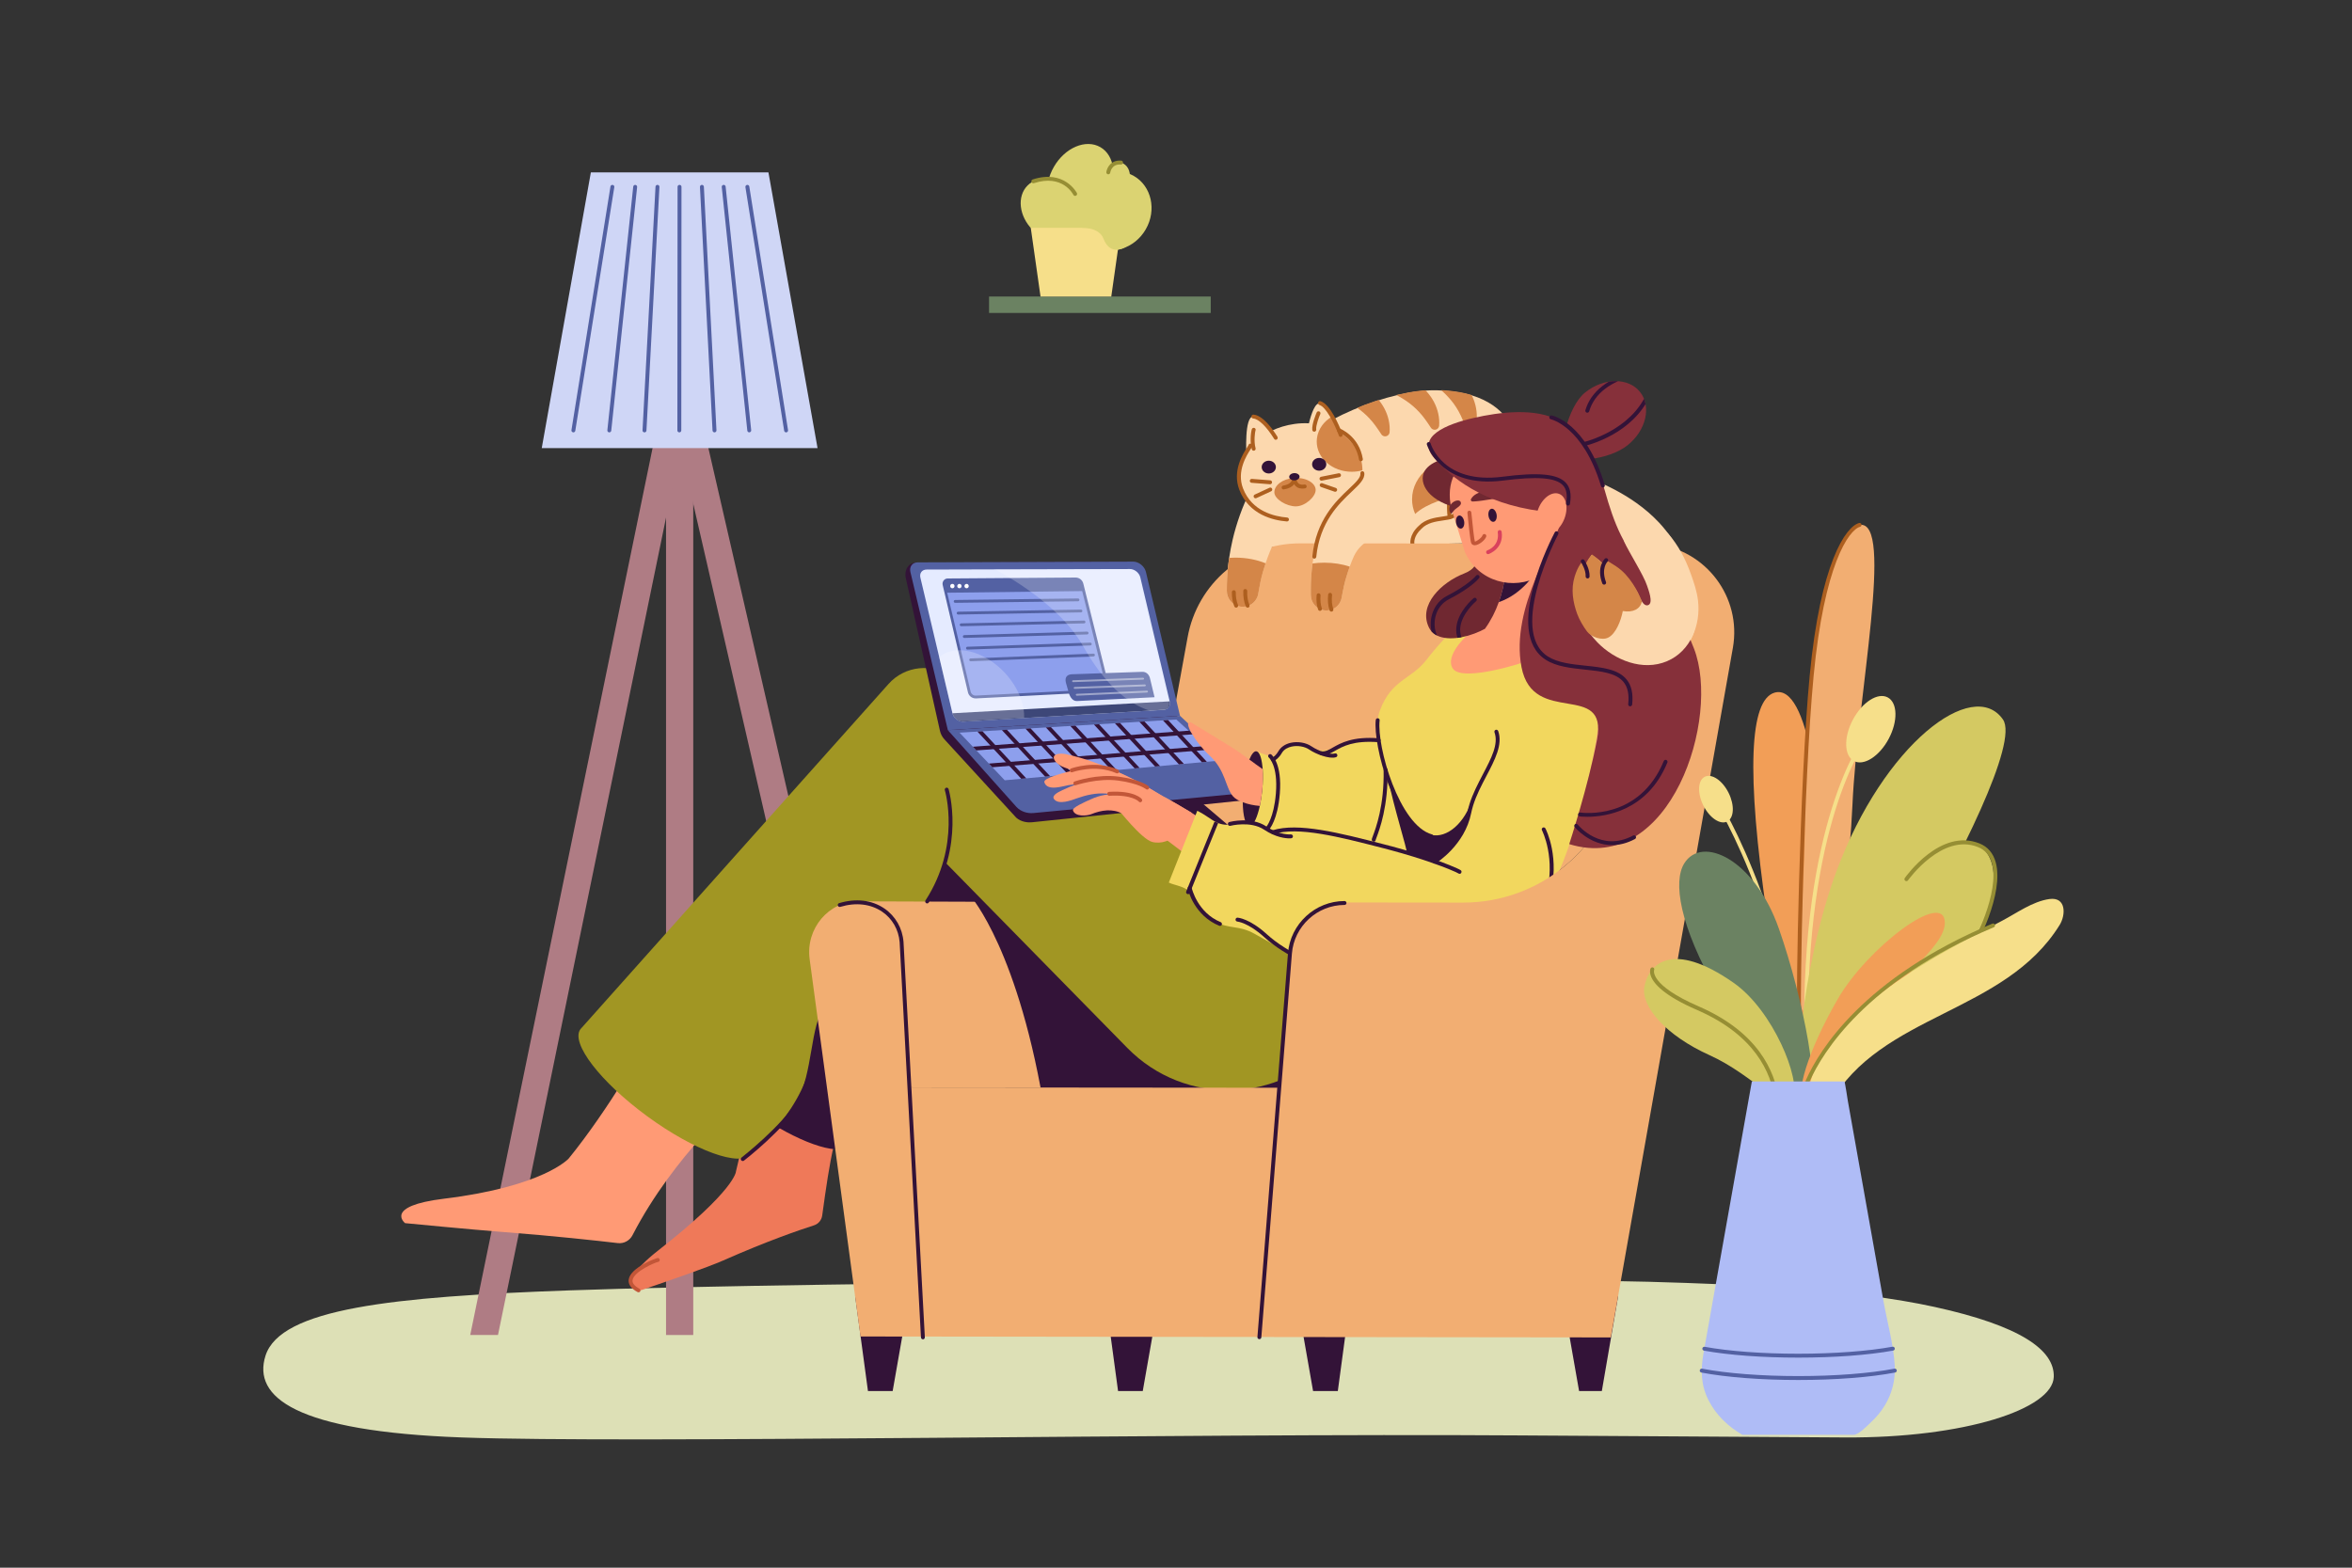 <?xml version="1.0" encoding="utf-8"?>
<!-- Generator: Adobe Illustrator 26.0.1, SVG Export Plug-In . SVG Version: 6.00 Build 0)  -->
<svg version="1.1" xmlns="http://www.w3.org/2000/svg" xmlns:xlink="http://www.w3.org/1999/xlink" x="0px" y="0px"
	 viewBox="0 0 600 400" style="enable-background:new 0 0 600 400;" xml:space="preserve">
<rect x="0" y="0" width="600" height="400" fill="#333333" stroke="none"/>
<style type="text/css">
	.st0{fill:#DDE0B6;}
	.st1{fill:#AF7C84;}
	.st2{fill:#CFD6F6;}
	.st3{fill:#5361A3;}
	.st4{fill:#FCD8AE;}
	.st5{clip-path:url(#SVGID_00000103963590453774656160000000101326527270166915_);fill:#D48648;}
	.st6{fill:#FFDDA3;}
	.st7{fill:#331338;}
	.st8{fill:#D48648;}
	.st9{fill:#AD5F1F;}
	.st10{fill:#FF9A75;}
	.st11{fill:#EF7959;}
	.st12{fill:#A19623;}
	.st13{fill:#F2AE72;}
	.st14{fill:#702831;}
	.st15{fill:#E5EBFF;}
	.st16{fill:#8D9FED;}
	.st17{clip-path:url(#SVGID_00000136372024587624590870000014737260078583615653_);}
	.st18{fill:#3D4778;}
	.st19{fill:#FFFFFF;}
	.st20{opacity:0.44;}
	.st21{opacity:0.22;fill:#FFFFFF;}
	.st22{fill:#F2D75E;}
	.st23{clip-path:url(#SVGID_00000091698827697758662980000015000449453114128016_);}
	.st24{clip-path:url(#SVGID_00000162354667496280412570000005068417933754710666_);}
	.st25{fill:#C25638;}
	.st26{fill:#D9415D;}
	.st27{fill:#86303A;}
	.st28{fill:#F29E57;}
	.st29{fill:#F6DF8A;}
	.st30{fill:#D4C962;}
	.st31{fill:#968E34;}
	.st32{fill:#6B8262;}
	.st33{fill:#AFBCF6;}
	.st34{fill:#DBD372;}
</style>
<g>
	<path class="st0" d="M493.53,333.47c21.95,4.81,30.63,11.02,30.39,17.86c-0.28,8.23-22.85,15.6-53.17,15.44
		c-13.83-0.07-67.06-0.41-83.34-0.52c-85.99-0.58-226.73,2.08-269.63,0.52c-42.38-1.54-53.41-10.29-50.05-20.86
		c3.83-12.02,32.23-15.05,77.38-16.66c65.64-2.34,241.58-3.16,275.51-2.2C445.53,327.75,472.92,328.95,493.53,333.47z"/>
</g>
<g>
	<g>
		<rect x="169.91" y="97.96" class="st1" width="6.94" height="242.67"/>
	</g>
	<g>
		<polygon class="st1" points="176.78,98.65 173.57,114.28 169.91,132.07 127.04,340.62 119.96,340.62 169.98,97.26 173.38,97.96 
			173.39,97.96 		"/>
	</g>
	<g>
		<polygon class="st1" points="232.72,340.62 225.6,340.62 176.85,128.55 173.57,114.28 170,98.73 173.37,97.96 173.38,97.96 
			176.77,97.18 		"/>
	</g>
	<polygon class="st2" points="196.03,43.98 150.73,43.98 138.2,114.34 208.56,114.34 	"/>
	<g>
		<g>
			<g>
				<path class="st3" d="M200.53,110.32c-0.24,0-0.45-0.18-0.49-0.42l-9.88-62.15c-0.04-0.27,0.14-0.53,0.42-0.57
					c0.28-0.05,0.53,0.14,0.57,0.42l9.88,62.15c0.04,0.27-0.14,0.53-0.42,0.57C200.58,110.32,200.55,110.32,200.53,110.32z"/>
			</g>
		</g>
		<g>
			<g>
				<path class="st3" d="M191.14,110.32c-0.25,0-0.47-0.19-0.5-0.45l-6.52-62.15c-0.03-0.27,0.17-0.52,0.44-0.55
					c0.27-0.03,0.52,0.17,0.55,0.44l6.52,62.15c0.03,0.27-0.17,0.52-0.44,0.55C191.17,110.32,191.15,110.32,191.14,110.32z"/>
			</g>
		</g>
		<g>
			<g>
				<path class="st3" d="M182.27,110.32c-0.26,0-0.48-0.21-0.5-0.47l-3.21-62.15c-0.01-0.28,0.2-0.51,0.47-0.53
					c0.27-0.02,0.51,0.2,0.53,0.47l3.21,62.15c0.01,0.28-0.2,0.51-0.47,0.53C182.29,110.32,182.28,110.32,182.27,110.32z"/>
			</g>
		</g>
		<g>
			<g>
				<path class="st3" d="M173.3,110.32L173.3,110.32c-0.28,0-0.5-0.22-0.5-0.5l0.05-62.15c0-0.28,0.22-0.5,0.5-0.5h0
					c0.28,0,0.5,0.22,0.5,0.5l-0.05,62.15C173.8,110.1,173.57,110.32,173.3,110.32z"/>
			</g>
		</g>
		<g>
			<g>
				<path class="st3" d="M164.41,110.32c-0.01,0-0.02,0-0.03,0c-0.28-0.02-0.49-0.25-0.47-0.53l3.31-62.15
					c0.02-0.28,0.26-0.49,0.53-0.47c0.28,0.02,0.49,0.25,0.47,0.53l-3.31,62.15C164.9,110.12,164.68,110.32,164.41,110.32z"/>
			</g>
		</g>
		<g>
			<g>
				<path class="st3" d="M155.43,110.32c-0.02,0-0.04,0-0.05,0c-0.27-0.03-0.47-0.28-0.44-0.55l6.6-62.15
					c0.03-0.27,0.27-0.47,0.55-0.44c0.27,0.03,0.47,0.28,0.44,0.55l-6.6,62.15C155.9,110.13,155.68,110.32,155.43,110.32z"/>
			</g>
		</g>
		<g>
			<g>
				<path class="st3" d="M146.27,110.32c-0.03,0-0.05,0-0.08-0.01c-0.27-0.04-0.46-0.3-0.41-0.57l9.95-62.15
					c0.04-0.27,0.3-0.46,0.57-0.41c0.27,0.04,0.46,0.3,0.41,0.57l-9.95,62.15C146.72,110.15,146.51,110.32,146.27,110.32z"/>
			</g>
		</g>
	</g>
</g>
<g>
	<path class="st4" d="M389.1,138.31l-64.66,1.31l-0.77-1.39c-5.5-4.95-4.06-14.44,0.96-19.87c0.05-0.05,0.1-0.11,0.15-0.16
		c10.64-11.35,30.03-18.88,41.71-18.62c22.69,0.5,22.61,16.9,22.61,29.99V138.31z"/>
	<g>
		<defs>
			<path id="SVGID_1_" d="M389.1,138.23h-62.37l-1.2-1.08c-5.5-4.95-5.92-13.44-0.9-18.87c0.05-0.05,0.1-0.11,0.15-0.16
				c10.64-11.35,30.03-18.88,41.71-18.62c22.69,0.5,22.61,16.9,22.61,29.99V138.23z"/>
		</defs>
		<clipPath id="SVGID_00000115490712899475860770000008970253313258561711_">
			<use xlink:href="#SVGID_1_"  style="overflow:visible;"/>
		</clipPath>
		<path style="clip-path:url(#SVGID_00000115490712899475860770000008970253313258561711_);fill:#D48648;" d="M337.24,97.27
			c0.55-0.16,1.02-0.25,1.53-0.32c0.5-0.07,1-0.1,1.5-0.11c1-0.01,2.01,0.08,3,0.28c1.99,0.39,3.95,1.18,5.68,2.41
			c1.74,1.2,3.24,2.84,4.23,4.73c0.99,1.89,1.46,3.99,1.31,6.01c-0.05,0.63-0.6,1.11-1.23,1.06c-0.37-0.03-0.68-0.22-0.87-0.51
			l-0.04-0.06c-1-1.51-1.9-2.83-2.96-3.95c-1.04-1.13-2.17-2.08-3.43-2.93c-1.26-0.85-2.64-1.58-4.11-2.29
			c-0.74-0.35-1.5-0.7-2.28-1.05l-1.19-0.53l-0.6-0.27c-0.2-0.1-0.42-0.18-0.58-0.28l-0.22-0.13c-0.54-0.32-0.72-1.02-0.39-1.56
			C336.74,97.52,336.98,97.35,337.24,97.27z"/>
		<path style="clip-path:url(#SVGID_00000115490712899475860770000008970253313258561711_);fill:#D48648;" d="M349.88,95.59
			c0.55-0.16,1.02-0.25,1.53-0.32c0.5-0.07,1-0.1,1.5-0.11c1-0.01,2.01,0.08,3,0.28c1.99,0.39,3.95,1.18,5.68,2.41
			c1.74,1.2,3.24,2.84,4.23,4.73c0.99,1.89,1.46,3.99,1.31,6.01c-0.05,0.63-0.6,1.11-1.23,1.06c-0.37-0.03-0.68-0.22-0.87-0.51
			l-0.04-0.06c-1-1.51-1.9-2.83-2.96-3.95c-1.04-1.13-2.17-2.08-3.43-2.93c-1.26-0.85-2.64-1.58-4.11-2.29
			c-0.74-0.35-1.5-0.7-2.28-1.05l-1.19-0.53l-0.6-0.27c-0.2-0.1-0.42-0.18-0.58-0.28l-0.22-0.13c-0.54-0.32-0.72-1.02-0.39-1.56
			C349.38,95.85,349.62,95.67,349.88,95.59z"/>
		<path style="clip-path:url(#SVGID_00000115490712899475860770000008970253313258561711_);fill:#D48648;" d="M362.51,92.83
			c0.57-0.03,1.05,0,1.56,0.05c0.5,0.05,1,0.14,1.49,0.25c0.98,0.22,1.93,0.55,2.85,0.98c1.84,0.84,3.56,2.08,4.96,3.67
			c1.41,1.58,2.49,3.52,3.01,5.59c0.52,2.07,0.48,4.23-0.14,6.15c-0.2,0.6-0.84,0.94-1.45,0.74c-0.35-0.11-0.61-0.38-0.73-0.7
			l-0.02-0.07c-0.62-1.7-1.19-3.2-1.95-4.54c-0.74-1.34-1.62-2.54-2.65-3.65c-1.02-1.12-2.2-2.15-3.46-3.19
			c-0.63-0.52-1.29-1.03-1.97-1.55l-1.03-0.79l-0.52-0.4c-0.17-0.14-0.36-0.28-0.5-0.41l-0.18-0.18c-0.45-0.44-0.46-1.16-0.01-1.61
			C361.96,92.96,362.23,92.84,362.51,92.83z"/>
	</g>
	<path class="st6" d="M336.04,123.4c-1.15,2.02-3.22,3.53-4.64,3.54c-1.41-0.01-3.49-1.53-4.64-3.54c-1.15-2.01,0.92-3.98,4.64-3.98
		C335.11,119.43,337.19,121.39,336.04,123.4z"/>
	<ellipse class="st7" cx="331.11" cy="119.42" rx="1.73" ry="0.95"/>
	<g>
		<path class="st7" d="M333.35,122.37c-0.04,0-0.08-0.01-0.12-0.02c-1.14-0.34-1.76-0.92-2.1-1.46c-0.35,0.52-0.98,1.06-2.15,1.37
			c-0.22,0.06-0.45-0.07-0.51-0.3c-0.06-0.22,0.07-0.45,0.3-0.51c1.86-0.49,1.94-1.67,1.94-1.84c0-0.02,0-0.04,0-0.04
			c0-0.22,0.19-0.4,0.41-0.41c0,0,0.01,0,0.01,0c0.22,0,0.4,0.17,0.42,0.39c0,0.01,0,0.02,0,0.05c0.01,0.17,0.12,1.39,1.93,1.94
			c0.22,0.07,0.35,0.3,0.28,0.52C333.7,122.25,333.53,122.37,333.35,122.37z"/>
	</g>
	<path class="st7" d="M325.88,116.26c0,1.06-0.72,1.91-1.6,1.91c-0.88,0-1.6-0.86-1.6-1.91c0-1.06,0.71-1.91,1.6-1.91
		C325.17,114.35,325.88,115.2,325.88,116.26z"/>
	<path class="st7" d="M339.42,116.26c0,1.06-0.71,1.91-1.6,1.91c-0.88,0-1.6-0.86-1.6-1.91c0-1.06,0.72-1.91,1.6-1.91
		C338.71,114.35,339.42,115.2,339.42,116.26z"/>
	<path class="st4" d="M347.56,120c0,6.37-5.87,12.15-13.81,13.26c-8.54,1.19-16.31-3.19-17.55-10.08
		c-1.34-7.49,5.51-13.82,14.05-15.01c1.25-0.18,2.48-0.22,3.67-0.16c1.17,0.06,2.3,0.23,3.38,0.5c1.62,0.4,3.12,1.03,4.45,1.84
		c3.09,1.88,5.23,4.76,5.71,8.2C347.53,119.04,347.56,119.53,347.56,120z"/>
	<path class="st4" d="M342.21,111.47l-6.28,0.46l-2.84,0.21c0,0,0.29-1.99,0.82-4.13c0.64-2.59,1.63-5.4,2.88-5.09
		c0.94,0.23,2.02,1.72,2.96,3.39c0.82,1.44,1.54,3.02,1.99,4.05C342.04,111.04,342.21,111.47,342.21,111.47z"/>
	<path class="st8" d="M347.56,120c-0.86,0.24-1.78,0.37-2.73,0.37c-4.93,0-8.93-3.46-8.93-7.71c0-0.25,0.01-0.49,0.04-0.73
		c0.14-1.25,0.62-2.41,1.36-3.42c0.64-0.87,1.48-1.62,2.46-2.2c0.82,1.44,1.54,3.02,1.99,4.05c3.09,1.88,5.23,4.76,5.71,8.2
		C347.53,119.04,347.56,119.53,347.56,120z"/>
	<path class="st4" d="M326.75,113.56c0,0-4.69-7.18-7.03-7.28c-2.34-0.1-1.76,9.78-1.76,9.78L326.75,113.56z"/>
	<g>
		<path class="st9" d="M347.17,117.69c-0.24,0-0.45-0.17-0.49-0.42c-0.86-5.28-5.28-7.01-5.32-7.03c-0.26-0.1-0.39-0.39-0.29-0.65
			c0.1-0.26,0.39-0.39,0.64-0.29c0.2,0.08,5,1.96,5.95,7.81c0.04,0.27-0.14,0.53-0.41,0.57
			C347.22,117.68,347.2,117.69,347.17,117.69z"/>
	</g>
	<g>
		<path class="st9" d="M341.99,111.47c-0.18,0-0.34-0.09-0.42-0.28c0,0-0.03-0.08-0.03-0.09c-1.26-3.28-3.31-7.29-4.95-7.77
			c-0.26-0.08-0.42-0.36-0.34-0.62c0.08-0.26,0.36-0.42,0.62-0.34c2.44,0.72,4.73,6.1,5.6,8.38c0.1,0.25-0.01,0.58-0.27,0.68
			C342.13,111.46,342.05,111.47,341.99,111.47z"/>
	</g>
	<g>
		<path class="st9" d="M325.43,112.21c-0.14,0-0.27-0.06-0.36-0.18c-0.01-0.01-0.04-0.06-0.08-0.13c-1.94-3.11-3.93-5.02-5.3-5.12
			c-0.28-0.02-0.48-0.26-0.46-0.53c0.02-0.28,0.29-0.48,0.53-0.46c2.36,0.17,4.82,3.57,6.08,5.59c0.16,0.22,0.14,0.57-0.09,0.73
			C325.65,112.17,325.54,112.21,325.43,112.21z"/>
	</g>
	<path class="st8" d="M374.21,116.25c-1.71,1.78-3.12,4.19-3.86,7.44c-0.23,1-0.39,2.09-0.48,3.26c0,0-5.84,1.33-8.86,4.19
		c-0.52-1.17-0.79-2.44-0.79-3.75c0-6.15,6.1-11.14,13.63-11.14C373.98,116.24,374.1,116.24,374.21,116.25z"/>
	<g>
		<path class="st9" d="M369.8,132.49c-0.25,0-0.46-0.18-0.49-0.43c-0.38-2.84-0.14-6.42,0.57-8.53c1.1-3.24,2.2-5.78,3.97-7.62
			c4.49-4.69,10.99-5.19,12.88-5.23c0,0,0.01,0,0.01,0c0.27,0,0.54,0.21,0.55,0.48c0.01,0.27-0.16,0.5-0.43,0.52c0,0-0.1,0-0.11,0
			c-1.79,0.04-7.95,0.51-12.17,4.93c-1.64,1.71-2.69,4.14-3.75,7.25c-0.67,1.97-0.9,5.37-0.53,8.07c0.04,0.27-0.15,0.53-0.43,0.56
			C369.85,132.48,369.82,132.49,369.8,132.49z"/>
	</g>
	<g>
		<path class="st9" d="M360.32,139.3c-0.23,0-0.43-0.16-0.49-0.39c-0.02-0.1-0.49-2.39,2.12-4.76c1.69-1.73,4.09-2.07,6.01-2.35
			c1.75-0.25,2.83-0.45,3.01-1.22c0.06-0.27,0.33-0.44,0.6-0.38c0.27,0.06,0.44,0.33,0.38,0.6c-0.33,1.49-2.03,1.74-3.84,2
			c-1.87,0.27-3.99,0.57-5.46,2.08c-2.18,1.98-1.85,3.75-1.84,3.83c0.05,0.27-0.12,0.53-0.39,0.59
			C360.39,139.3,360.36,139.3,360.32,139.3z"/>
	</g>
	<path class="st7" d="M325.48,119.18c0,0.9-0.81,1.63-1.81,1.63c-1,0-1.81-0.73-1.81-1.63c0-0.9,0.81-1.63,1.81-1.63
		C324.67,117.55,325.48,118.28,325.48,119.18z"/>
	<path class="st7" d="M338.34,118.47c0,0.9-0.81,1.63-1.81,1.63c-1,0-1.81-0.73-1.81-1.63c0-0.9,0.81-1.63,1.81-1.63
		C337.53,116.84,338.34,117.57,338.34,118.47z"/>
</g>
<g>
	<path class="st10" d="M187.7,280.37c1.08,0.36-15.62,14-26.35,34.8c-0.71,1.38-2.2,2.19-3.75,2.01
		c-4.98-0.58-16.54-1.87-29.63-2.86c-7.32-0.55-24.63-2.23-24.63-2.23s-5.57-4.35,9.95-6.24c25.35-3.09,31.77-10.23,31.77-10.23
		c10.48-12.87,20-29.96,20-29.96S186.86,280.09,187.7,280.37z"/>
	<path class="st11" d="M218.77,272.36c-6.15,17.39-6.93,22.67-9.03,37.81c-0.16,1.15-0.97,2.11-2.07,2.47
		c-3.6,1.15-11.84,3.96-23.17,8.97c-3.96,1.75-14.32,5.33-20.72,7.51c-2.14,0.73-3.9-1.76-2.53-3.55c1.39-1.82,3.45-4,6.49-6.38
		c20.01-15.65,20.01-20.31,20.01-20.31c2.03-8.29,6.68-29.31,7.99-33.98C195.74,264.88,219.03,271.63,218.77,272.36z"/>
	<path class="st7" d="M282.91,184.84l-15.27-13.11c-5.3-3.77-12.38-3.05-16.57,1.64l-76.97,86.31c-0.24,0.16-0.45,0.36-0.62,0.58
		c-0.08,0.11-0.14,0.22-0.2,0.33l-0.29,0.33l0.13,0.09c-1.19,4.02,6.23,13.27,17.46,21.48c10.79,7.89,21.42,12.14,25.32,10.37
		l0.1,0.07l0.11-0.18c0.34-0.19,0.62-0.42,0.84-0.71c0.29-0.39,0.44-0.87,0.48-1.41L282.91,184.84z"/>
	<path class="st12" d="M242.97,172.86c-5.05-3.76-12.13-3.04-16.31,1.66c0,0-78.46,87.89-78.6,88.09
		c-2.56,3.5,5.09,13.46,17.09,22.24c12,8.78,23.81,13.05,26.37,9.55c0.16-0.22,14.33-11.36,16.01-26.74l1.97-7.52
		c2.47-6.45,7.08-6.72,11.64-11.92L233,234.71c3.76-5.39,8.8-12.07,8.8-21.72c0-10.08,11.04-12.82,14.73-22.22l2.37-6.04
		L242.97,172.86z"/>
	<polygon class="st7" points="227.72,354.93 221.42,354.93 218.14,330.62 232.03,330.38 	"/>
	<polygon class="st7" points="334.97,354.93 341.28,354.93 344.55,330.62 330.66,330.38 	"/>
	<polygon class="st7" points="291.52,354.93 285.22,354.93 281.94,330.62 295.83,330.38 	"/>
	<polygon class="st7" points="402.83,354.93 408.63,354.93 412.81,330.62 398.52,330.38 	"/>
	<path class="st13" d="M422.3,138.86l-8.99,57.82c-3.42,19.46-20.34,33.64-40.1,33.62l-15.16-0.01
		c-7.95-0.01-14.56,6.11-15.18,14.03l-2.6,33.24l-107.66-0.09l-11.96-47.49l35.89,0.13c19.82,0.09,36.82-14.12,40.25-33.63
		l6.15-33.76c2.45-13.94,14.56-24.1,28.71-24.08l88.11,0.08C420.61,138.72,421.46,138.77,422.3,138.86z"/>
	<path class="st7" d="M247.64,228.72c0,0,12.43,13.93,19.09,56.22l38.46,5.37l10.18-18.1l-59.39-45.82L247.64,228.72z"/>
	<g>
		<path class="st14" d="M369.63,116.86c-0.56-0.03-6.04,1.05-6.64,4.53c-0.61,3.54,3.51,8.09,12.88,8.79
			c9.37,0.7,0.69-12.76,0.69-12.76L369.63,116.86z"/>
		<path class="st7" d="M367.57,256.7c0,0-11.74,1.54-32.84,17.29c-10.66,7.95-22.09,3.11-31.36-7.67l-52.74-61.26l26.27-25.46
			L367.57,256.7z"/>
		<path class="st12" d="M351.03,253.62l-10.7,12.25c-13.78,15.77-38.07,16.48-52.74,1.52l-56.61-57.7l24.15-27.64L351.03,253.62z"/>
		<g>
			<path class="st7" d="M320.41,200.76l-0.42,1.21l-19.15-17.55h0l-11.76-41.12l-55.61,0.28c-1.3,0.01-2.79,1.28-2.43,3.78
				l8.74,39.1c0.18,0.81,0.57,1.56,1.13,2.17l18.34,20.01c1.27,1.13,3.01,1.26,3.93,1.17l55.37-5.73c0.94-0.09,1.83-0.69,1.86-1.52
				V200.76z"/>
			<path class="st3" d="M301.02,182.63l-59.22,3.66l-9.55-40.33c-0.32-1.37,0.49-2.46,1.85-2.47l54.98-0.19
				c1.43,0,2.91,1.19,3.25,2.64L301.02,182.63z"/>
			<path class="st15" d="M296.92,181.1l-3.32,0.2l-32.29,1.91l-15.57,0.93c-1.01,0.06-2.09-0.64-2.55-1.58
				c-0.02-0.04-0.04-0.08-0.07-0.13c-0.05-0.12-0.09-0.25-0.12-0.38l-0.02-0.06l-2.19-9.27l-1.16-4.91l-0.03-0.12l-4.81-20.31
				c-0.27-1.15,0.43-2.06,1.6-2.06l17.8-0.05l34.07-0.08c1.16,0,2.35,0.95,2.63,2.09l7.5,31.67l0.02,0.09
				C298.67,180.14,298.03,181.03,296.92,181.1z"/>
			<path class="st3" d="M319.31,202.19l-55.67,5.26c-1.64,0.16-3.27-0.42-4.32-1.53l-17.52-19.62l59.22-3.66l19.06,17.76
				C320.77,201.03,320.33,202.09,319.31,202.19z"/>
			<polygon class="st16" points="256.31,199.09 244.78,186.94 300.09,183.59 311.57,194.03 			"/>
			<g>
				<defs>
					<polygon id="SVGID_00000157284198075856548310000002486271153031965825_" points="256.31,199.09 244.78,186.94 300.35,183.58 
						311.57,194.03 					"/>
				</defs>
				<clipPath id="SVGID_00000049911235494728460140000013995336178289483154_">
					<use xlink:href="#SVGID_00000157284198075856548310000002486271153031965825_"  style="overflow:visible;"/>
				</clipPath>
				<g style="clip-path:url(#SVGID_00000049911235494728460140000013995336178289483154_);">
					<g>
						<g>
							<path class="st7" d="M266.18,204.55c-0.13,0-0.27-0.05-0.37-0.16l-19.24-20.71c-0.19-0.2-0.18-0.52,0.03-0.71
								c0.2-0.19,0.52-0.18,0.71,0.03l19.24,20.71c0.19,0.2,0.18,0.52-0.03,0.71C266.42,204.5,266.3,204.55,266.18,204.55z"/>
						</g>
						<g>
							<path class="st7" d="M271.64,203.33c-0.13,0-0.27-0.05-0.37-0.16l-19.24-20.71c-0.19-0.2-0.18-0.52,0.03-0.71
								c0.2-0.19,0.52-0.18,0.71,0.03l19.24,20.71c0.19,0.2,0.18,0.52-0.03,0.71C271.89,203.29,271.76,203.33,271.64,203.33z"/>
						</g>
						<g>
							<path class="st7" d="M277.1,202.36c-0.13,0-0.27-0.05-0.37-0.16l-19.24-20.71c-0.19-0.2-0.18-0.52,0.03-0.71
								c0.2-0.19,0.52-0.18,0.71,0.03l19.24,20.71c0.19,0.2,0.18,0.52-0.03,0.71C277.35,202.32,277.22,202.36,277.1,202.36z"/>
						</g>
						<g>
							<path class="st7" d="M282.55,202.32c-0.13,0-0.27-0.05-0.37-0.16l-19.24-20.71c-0.19-0.2-0.18-0.52,0.03-0.71
								c0.2-0.19,0.52-0.18,0.71,0.03l19.24,20.71c0.19,0.2,0.18,0.52-0.03,0.71C282.8,202.28,282.67,202.32,282.55,202.32z"/>
						</g>
						<g>
							<path class="st7" d="M288.01,201.11c-0.13,0-0.27-0.05-0.37-0.16l-19.24-20.71c-0.19-0.2-0.18-0.52,0.03-0.71
								c0.2-0.19,0.52-0.18,0.71,0.03l19.24,20.71c0.19,0.2,0.18,0.52-0.03,0.71C288.26,201.06,288.14,201.11,288.01,201.11z"/>
						</g>
						<g>
							<path class="st7" d="M293.47,200.14c-0.13,0-0.27-0.05-0.37-0.16l-19.24-20.71c-0.19-0.2-0.18-0.52,0.03-0.71
								c0.2-0.19,0.52-0.18,0.71,0.03l19.24,20.71c0.19,0.2,0.18,0.52-0.03,0.71C293.72,200.09,293.6,200.14,293.47,200.14z"/>
						</g>
						<g>
							<path class="st7" d="M298.93,199.93c-0.13,0-0.27-0.05-0.37-0.16l-19.24-20.71c-0.19-0.2-0.18-0.52,0.03-0.71
								c0.2-0.19,0.52-0.18,0.71,0.03l19.24,20.71c0.19,0.2,0.18,0.52-0.03,0.71C299.17,199.88,299.05,199.93,298.93,199.93z"/>
						</g>
						<g>
							<path class="st7" d="M304.39,198.71c-0.13,0-0.27-0.05-0.37-0.16l-19.24-20.71c-0.19-0.2-0.18-0.52,0.03-0.71
								c0.2-0.19,0.52-0.18,0.71,0.03l19.24,20.71c0.19,0.2,0.18,0.52-0.03,0.71C304.63,198.67,304.51,198.71,304.39,198.71z"/>
						</g>
						<g>
							<path class="st7" d="M309.85,197.74c-0.13,0-0.27-0.05-0.37-0.16l-19.24-20.71c-0.19-0.2-0.18-0.52,0.03-0.71
								c0.2-0.19,0.52-0.18,0.71,0.03l19.24,20.71c0.19,0.2,0.18,0.52-0.03,0.71C310.09,197.7,309.97,197.74,309.85,197.74z"/>
						</g>
					</g>
				</g>
				<g style="clip-path:url(#SVGID_00000049911235494728460140000013995336178289483154_);">
					<path class="st7" d="M240.49,192.11c-0.26,0-0.48-0.2-0.5-0.46c-0.02-0.28,0.19-0.52,0.46-0.54l75.45-5.62
						c0.27-0.02,0.52,0.19,0.54,0.46c0.02,0.28-0.19,0.52-0.46,0.54l-75.45,5.62C240.51,192.11,240.5,192.11,240.49,192.11z"/>
				</g>
				<g style="clip-path:url(#SVGID_00000049911235494728460140000013995336178289483154_);">
					<path class="st7" d="M241.42,196.71c-0.26,0-0.48-0.2-0.5-0.46c-0.02-0.28,0.18-0.52,0.46-0.54l75.4-6.1
						c0.28-0.01,0.52,0.18,0.54,0.46c0.02,0.28-0.18,0.52-0.46,0.54l-75.39,6.1C241.44,196.71,241.43,196.71,241.42,196.71z"/>
				</g>
			</g>
			<path class="st18" d="M296.92,181.1l-3.32,0.2l-32.29,1.91l-15.57,0.93c-1.01,0.06-2.09-0.64-2.55-1.58
				c-0.02-0.04-0.04-0.08-0.07-0.13c-0.06-0.14-0.12-0.29-0.16-0.44h0.02l18.14-1l37.27-2.04l0.02,0.09
				C298.67,180.14,298.03,181.03,296.92,181.1z"/>
			<g>
				<g>
					<path class="st16" d="M281.62,176.19l-32.64,1.65c-0.82,0.05-1.55-0.51-1.72-1.33l-5.98-25.28l-0.46-2.08
						c-0.12-0.6,0.32-1.17,0.92-1.18l32.64-0.24c0.77,0,1.44,0.52,1.63,1.28l0.45,1.8l6.03,24.18
						C282.62,175.58,282.21,176.15,281.62,176.19z"/>
					<path class="st3" d="M248.88,178.2c-0.95,0-1.77-0.66-1.97-1.62l-6.44-27.36c-0.08-0.4,0.02-0.81,0.27-1.13
						c0.25-0.31,0.61-0.49,1-0.49l32.64-0.24c0.95,0,1.76,0.64,1.98,1.56l6.48,25.97c0.09,0.39,0.01,0.79-0.22,1.11
						c-0.23,0.31-0.58,0.51-0.97,0.53l-0.01,0L249,178.2C248.96,178.2,248.92,178.2,248.88,178.2z M274.38,148.09l-32.64,0.24
						c-0.17,0-0.33,0.08-0.45,0.22c-0.12,0.15-0.16,0.34-0.13,0.53l0.46,2.08l5.98,25.27c0.14,0.65,0.71,1.1,1.35,1.05l32.64-1.65
						c0.17-0.01,0.33-0.1,0.43-0.24c0.11-0.15,0.15-0.34,0.1-0.52l-6.48-25.98C275.51,148.5,274.99,148.09,274.38,148.09z"/>
				</g>
				<path class="st3" d="M276.45,150.81l-35.18,0.43l-0.46-2.08c-0.12-0.6,0.32-1.17,0.92-1.18l32.64-0.24
					c0.77,0,1.44,0.52,1.63,1.28L276.45,150.81z"/>
				<g>
					<g>
						<g>
							<path class="st3" d="M247.62,168.72c-0.19,0-0.35-0.15-0.36-0.35c-0.01-0.2,0.15-0.37,0.35-0.37l31.32-1.22
								c0.22-0.02,0.37,0.15,0.37,0.35c0.01,0.2-0.15,0.37-0.35,0.37l-31.32,1.22C247.63,168.72,247.62,168.72,247.62,168.72z"/>
						</g>
					</g>
					<g>
						<g>
							<path class="st3" d="M246.8,165.74c-0.19,0-0.35-0.15-0.36-0.35c-0.01-0.2,0.15-0.37,0.35-0.37l31.33-1.05
								c0.22-0.01,0.37,0.15,0.37,0.35c0.01,0.2-0.15,0.37-0.35,0.37l-31.33,1.05C246.8,165.74,246.8,165.74,246.8,165.74z"/>
						</g>
					</g>
					<g>
						<g>
							<path class="st3" d="M245.99,162.77c-0.19,0-0.35-0.15-0.36-0.35c-0.01-0.2,0.15-0.36,0.35-0.37l31.33-0.89
								c0.22,0.02,0.36,0.15,0.37,0.35c0.01,0.2-0.15,0.36-0.35,0.37L246,162.77C246,162.77,245.99,162.77,245.99,162.77z"/>
						</g>
					</g>
					<g>
						<g>
							<path class="st3" d="M245.2,159.78c-0.19,0-0.36-0.16-0.36-0.35c0-0.2,0.15-0.36,0.35-0.37l31.34-0.72c0,0,0.01,0,0.01,0
								c0.19,0,0.36,0.16,0.36,0.35c0,0.2-0.15,0.36-0.35,0.37L245.2,159.78C245.2,159.78,245.2,159.78,245.2,159.78z"/>
						</g>
					</g>
					<g>
						<g>
							<path class="st3" d="M244.42,156.8c-0.2,0-0.36-0.16-0.36-0.35c0-0.2,0.15-0.36,0.35-0.37l31.34-0.55
								c0.18,0,0.36,0.15,0.37,0.35c0,0.2-0.15,0.36-0.35,0.37L244.42,156.8C244.42,156.8,244.42,156.8,244.42,156.8z"/>
						</g>
					</g>
					<g>
						<g>
							<path class="st3" d="M243.66,153.81c-0.2,0-0.36-0.16-0.36-0.36c0-0.2,0.16-0.36,0.36-0.36L275,152.7c0,0,0,0,0,0
								c0.2,0,0.36,0.16,0.36,0.36c0,0.2-0.16,0.36-0.36,0.36L243.66,153.81C243.66,153.81,243.66,153.81,243.66,153.81z"/>
						</g>
					</g>
				</g>
				<path class="st3" d="M294.53,177.9l-19.73,0.97c-1.1,0.06-1.72-0.84-2.1-1.93l-0.79-2.77c-0.36-1.52,0.44-2.18,1.89-2.14
					l17.53-0.61c1.1-0.06,1.89,0.7,2.1,1.93L294.53,177.9z"/>
				<ellipse class="st19" cx="242.95" cy="149.54" rx="0.55" ry="0.56"/>
				<path class="st19" d="M245.3,149.54c0,0.31-0.25,0.56-0.55,0.56c-0.31,0-0.55-0.25-0.55-0.56c0-0.31,0.25-0.56,0.55-0.56
					C245.06,148.97,245.3,149.23,245.3,149.54z"/>
				<path class="st19" d="M247.13,149.54c0,0.31-0.25,0.56-0.55,0.56c-0.31,0-0.55-0.25-0.55-0.56c0-0.31,0.25-0.56,0.55-0.56
					C246.88,148.97,247.13,149.23,247.13,149.54z"/>
				<g class="st20">
					<g>
						<path class="st19" d="M273.74,174.05c-0.13,0-0.24-0.1-0.24-0.23c0-0.13,0.1-0.24,0.23-0.25l17.88-0.64
							c0.13,0.01,0.24,0.1,0.25,0.23c0,0.13-0.1,0.24-0.23,0.25L273.74,174.05C273.75,174.05,273.74,174.05,273.74,174.05z"/>
					</g>
					<g>
						<path class="st19" d="M274.15,175.76c-0.13,0-0.24-0.1-0.24-0.23c0-0.13,0.1-0.24,0.23-0.25l17.92-0.64
							c0.11,0.01,0.24,0.1,0.25,0.23c0,0.13-0.1,0.24-0.23,0.25L274.15,175.76C274.15,175.76,274.15,175.76,274.15,175.76z"/>
					</g>
					<g>
						<path class="st19" d="M274.68,177.51c-0.13,0-0.23-0.1-0.24-0.23c-0.01-0.13,0.1-0.24,0.23-0.25l17.93-0.81
							c0.14,0,0.24,0.1,0.25,0.23c0.01,0.13-0.1,0.24-0.23,0.25l-17.93,0.81C274.69,177.51,274.68,177.51,274.68,177.51z"/>
					</g>
				</g>
			</g>
			<path class="st21" d="M290.68,147.34l7.52,31.76c0.26,1.1-0.38,1.99-1.48,2.06l-3.32,0.2c-6.24-1.91-12.09-7.6-16.99-16.32
				c-4.66-8.31-13.99-15.02-22.42-19.71l34.07-0.08C289.21,145.24,290.41,146.19,290.68,147.34z"/>
			<path class="st21" d="M261.26,183.11l-15.56,0.92c-0.97,0.06-2.01-0.58-2.51-1.47c-0.02-0.04-0.04-0.08-0.07-0.13
				c-0.06-0.14-0.12-0.29-0.16-0.44c0-0.02-0.01-0.03-0.01-0.05l-2.21-9.32l-1.16-4.91c0.01-0.01,0.01-0.01,0.02-0.02
				c0.4-0.35,0.87-0.66,1.37-0.92c4.9-2.51,12.55,0.63,17.08,7.01c1.7,2.38,2.71,4.88,3.07,7.21
				C261.23,181.71,261.28,182.43,261.26,183.11z"/>
		</g>
		<g>
			<path class="st7" d="M236.52,230.51c-0.09,0-0.19-0.03-0.27-0.08c-0.23-0.15-0.3-0.46-0.15-0.69
				c9.11-14.04,4.98-27.98,4.93-28.12c-0.08-0.26,0.07-0.54,0.33-0.63c0.26-0.08,0.54,0.07,0.62,0.33
				c0.04,0.14,4.31,14.53-5.05,28.96C236.85,230.43,236.69,230.51,236.52,230.51z"/>
		</g>
		<g>
			<path class="st10" d="M303.95,207.35l-3.68,5.28c-1.36,1.88-4.11,2.79-6.35,2.19c-2.75-0.72-8.8-8.48-8.8-8.48l4.59-7.22
				L303.95,207.35z"/>
			<path class="st10" d="M278.25,203.95c4.72-2.18,9.18-1.46,13.48,1.28c0.75,0.48,1.47,0.98,2.17,1.5c0.35,0.26,0.7,0.53,1.04,0.8
				c0.35,0.28,0.67,0.54,1.05,0.87l0.03,0.03c1.16,1.02,1.26,2.79,0.24,3.94c-1.46,1.65-3.3,0.79-4.7-0.43
				c-1.74-1.52-3.12-3.21-5.21-4.32c-2.56-1.37-5.4-0.93-8,0.13c-1.12,0.45-4.1,0.68-4.63-0.97
				C273.49,206.04,276.69,204.66,278.25,203.95z"/>
			<path class="st10" d="M271.03,201.6c2.42-1.13,4.48-1.88,6.79-2.49c2.42-0.64,4.73-1.1,7.21-0.47c2.83,0.72,5.55,2.07,8.16,3.34
				c2.17,1.06,4.28,2.14,6.41,3.31c1.35,0.74,1.85,2.44,1.11,3.79c-0.74,1.35-2.44,1.85-3.79,1.11c-0.06-0.03-0.12-0.07-0.18-0.11
				l-0.02-0.01c-1.91-1.25-3.91-2.48-5.9-3.64c-2.57-1.49-5.64-3.71-8.67-3.95c-2.53-0.2-5.08,0.37-7.45,1.22
				c-1.29,0.46-4.66,1.78-5.82,0.18C268.29,203.06,269.56,202.28,271.03,201.6z"/>
			<path class="st10" d="M275.61,196.23c2.36-0.38,4.74-0.41,7.17,0.06c1.59,0.31,3.12,0.98,4.57,1.66
				c1.16,0.54,2.27,1.13,3.37,1.73c2.2,1.22,4.28,2.49,6.4,3.89c1.28,0.85,1.63,2.58,0.78,3.87c-0.85,1.28-2.58,1.63-3.87,0.78
				c-0.06-0.04-0.12-0.08-0.17-0.12l-0.03-0.02c-1.81-1.41-3.75-2.82-5.69-4.1c-2.62-1.73-5.6-3.6-8.84-3.89
				c-2.22-0.19-4.46-0.1-6.67,0.23c-1.33,0.2-5.48,1.71-6.22-0.73c-0.34-1.12,5.44-2.5,6.13-2.69
				C273.56,196.62,274.58,196.39,275.61,196.23z"/>
			<path class="st10" d="M271.72,192.39c2.49,0.51,4.93,1.23,7.31,2.08c2.38,0.85,4.71,1.82,6.97,2.93c2.27,1.1,4.48,2.29,6.64,3.56
				c1.09,0.63,2.16,1.28,3.22,1.95c1.07,0.68,2.1,1.34,3.19,2.09c1.27,0.88,1.58,2.61,0.71,3.88c-0.88,1.27-2.61,1.58-3.88,0.71
				c-0.05-0.04-0.1-0.07-0.15-0.11l-0.02-0.02c-0.88-0.7-1.87-1.44-2.82-2.14c-0.97-0.7-1.95-1.39-2.94-2.06
				c-1.98-1.35-4.01-2.62-6.08-3.81c-2.07-1.17-4.18-2.3-6.34-3.3c-2.16-0.99-5.97-2.31-5.97-2.31c-1.61-0.58-2.98-1.9-2.71-2.77
				C269.1,192.23,270.89,192.22,271.72,192.39z"/>
			<path class="st10" d="M296.61,213.57c0.28,0.26,8.56,6.21,11.15,9.07l6.45-8.31c0,0-8.79-6.59-17.22-10.98L296.61,213.57z"/>
		</g>
		<path class="st22" d="M380.5,222.81l-62.28-9.97l2.26-21.15c0,0,2.55,1.05,3.52,1.22c1.97,0.36,3.13-2.72,5.93-3.01
			c2.9-0.3,4.5,1.15,5.61,1.4c3.11,0.7,5.65-0.8,7.46-1.4c4.41-1.48,14.89-0.9,26.26-1.08c10.21-0.16,20.43-0.32,30.65-0.48
			c0.5-0.01,7.71-2.3,7.8-2.64l-5.71,24.81C398.6,219.16,389.66,224.28,380.5,222.81z"/>
		<path class="st7" d="M322.02,201.45c-0.14,1.51-0.36,2.93-0.64,4.19c-0.07,0.33-0.15,0.66-0.23,0.97
			c-0.67,2.57-1.58,4.23-2.43,4.15c-1-0.09-1.65-2.59-1.69-6.06c0-0.28,0-0.57,0-0.86c0.01-0.9,0.06-1.85,0.15-2.84
			c0.25-2.74,0.78-5.19,1.41-6.88c0.04-0.12,0.09-0.22,0.13-0.33c0.55-1.36,1.17-2.15,1.76-2.1c0.77,0.07,1.33,1.56,1.56,3.82
			c0.02,0.24,0.05,0.48,0.07,0.73C322.21,197.75,322.19,199.55,322.02,201.45z"/>
		<path class="st22" d="M407.54,172.99c-1.84-11.57-9.2-19.19-22.35-18.4c-8.9,0.53-14.38,4.92-21.38,13.87
			c-3.85,4.92-8.85,4.94-11.77,12.77c-2.3,6.17,2.31,12.77,2.3,13.11c-0.12,5.91,0.2,6.71-2.87,17.06
			c-1.3,4.38-9.18,17.06-9.18,17.06c-4.37,18.89-16.45,32.16-1.9,42.95c6.28,4.66,23.84,9.15,30.33,1.24
			c9.27-14.16,23.45-37.75,30.72-61.42C405.42,199.21,408.95,181.85,407.54,172.99z"/>
		<path class="st22" d="M353.61,257.18c0,0-25.75-14.54-33.56-18.91c-4-2.24-6.31-1.15-10.04-3.07c-4.38-2.25-4.39-3.42-5.89-6.73
			c-1.05-2.32-4.44-2.49-5.96-3.28l7.27-18.32c2.54,1.31,3.27,2.15,4.86,2.93c3.06,1.49,4.93-0.12,7.93,0.15
			c38.21,3.42,72.72,15.16,72.72,15.16l-11.21,23.15C374.2,257.02,363.33,260.73,353.61,257.18z"/>
		<path class="st22" d="M401.99,210.53c-7.79,25.62-23.08,46.32-31.86,44.44c-8.78-1.88-6.31-26.2,4.98-52.5
			c9.94-23.16,16.66-43.1,25.44-41.23C409.32,163.12,411.39,179.61,401.99,210.53z"/>
		<path class="st10" d="M398.15,155.33c1.58,3.46,6.4,7.09-1.07,10.5c-7.47,3.41-23.93,8.32-26.42,4.81
			c-2.2-3.1,2.79-8.96,9.79-13.26C386.46,153.69,396.56,151.87,398.15,155.33z"/>
		<g>
			<defs>
				<path id="SVGID_00000170244969942008479150000008869558975632139137_" d="M375.67,139.78c0,0,3.46,4.37-2.19,6.56
					c-5.65,2.19-11.84,8.01-8.92,13.84c2.91,5.83,16.79,1.29,20.5-5.27c3.72-6.56,2.26-16.4,2.26-16.4L375.67,139.78z"/>
			</defs>
			<use xlink:href="#SVGID_00000170244969942008479150000008869558975632139137_"  style="overflow:visible;fill:#702831;"/>
			<clipPath id="SVGID_00000063633318475069735140000015603621585112233114_">
				<use xlink:href="#SVGID_00000170244969942008479150000008869558975632139137_"  style="overflow:visible;"/>
			</clipPath>
			<g style="clip-path:url(#SVGID_00000063633318475069735140000015603621585112233114_);">
				<path class="st7" d="M370.41,165.7c-2.53,0-4.53-1.73-5.2-4.52c-0.76-3.14,0.34-7.29,3.91-9.13c5.62-2.9,7.4-5.13,7.42-5.16
					c0.17-0.22,0.48-0.26,0.7-0.09c0.22,0.17,0.26,0.48,0.09,0.7c-0.08,0.1-1.9,2.42-7.76,5.43c-3.12,1.61-4.07,5.24-3.4,8.01
					c0.57,2.35,2.15,3.76,4.23,3.76c0.28,0,0.5,0.22,0.5,0.5C370.91,165.48,370.68,165.7,370.41,165.7z"/>
			</g>
			<g style="clip-path:url(#SVGID_00000063633318475069735140000015603621585112233114_);">
				<path class="st7" d="M373.58,165.35c-0.14,0-0.28-0.06-0.38-0.18c-1.28-1.52-1.85-3.21-1.69-5.04c0.36-4.08,4.23-7.36,4.4-7.49
					c0.21-0.18,0.53-0.15,0.7,0.06c0.18,0.21,0.15,0.53-0.06,0.7c-0.04,0.03-3.72,3.15-4.04,6.82c-0.13,1.55,0.36,2.99,1.46,4.3
					c0.18,0.21,0.15,0.53-0.06,0.7C373.81,165.31,373.7,165.35,373.58,165.35z"/>
			</g>
		</g>
		<g>
			<path class="st10" d="M396.54,164.66l-17.74-4.2c1.57-2.18,2.72-4.49,3.54-6.82c0.41-1.15,0.74-2.29,1.01-3.43
				c0.16-0.71,0.3-1.41,0.41-2.1c0.33-1.98,0.48-3.91,0.52-5.7c0.12-6.02-1.09-10.54-1.1-10.64l17.91-5.88
				C401.21,126.8,403.86,148.5,396.54,164.66z"/>
		</g>
		<path class="st7" d="M392,145.57c-0.12,0.21-3.42,5.95-9.66,8.07c0.41-1.15,0.74-2.29,1.01-3.43c0.16-0.71,0.3-1.41,0.41-2.1
			C389.19,146.87,391.87,145.63,392,145.57z"/>
		<path class="st10" d="M400.89,140.31l-5.74,5.02c-5.97,5.22-15.23,4.44-19.96-1.92c-0.58-0.78-1.07-1.62-1.47-2.51l-3.43-11
			c-1.69-6.99,1.55-12,5.98-13.47l14.93-4.93L400.89,140.31z"/>
		<g>
			<defs>
				<path id="SVGID_00000018955032640963408040000002833615121602913186_" d="M415.19,113.61c-4.74,3.78-14.21,4.61-16.39,2.53
					c-1.01-0.97,0.87-12.25,5.61-16.03c4.74-3.78,10.99-3.83,13.97-0.1C421.35,103.74,419.93,109.83,415.19,113.61z"/>
			</defs>
			<use xlink:href="#SVGID_00000018955032640963408040000002833615121602913186_"  style="overflow:visible;fill:#86303A;"/>
			<clipPath id="SVGID_00000020399645417452555110000017204988916239776434_">
				<use xlink:href="#SVGID_00000018955032640963408040000002833615121602913186_"  style="overflow:visible;"/>
			</clipPath>
			<g style="clip-path:url(#SVGID_00000020399645417452555110000017204988916239776434_);">
				<path class="st7" d="M403.58,113.93c-0.23,0-0.44-0.16-0.49-0.4c-0.06-0.27,0.12-0.54,0.39-0.59
					c0.11-0.02,10.74-2.33,15.68-10.76c2.98-5.09,3.33-11.39,1.02-18.71c-0.08-0.26,0.06-0.54,0.33-0.63
					c0.26-0.08,0.54,0.06,0.63,0.33c2.4,7.61,2.03,14.18-1.11,19.53c-5.17,8.82-15.88,11.13-16.34,11.23
					C403.65,113.93,403.62,113.93,403.58,113.93z"/>
			</g>
			<g style="clip-path:url(#SVGID_00000020399645417452555110000017204988916239776434_);">
				<path class="st7" d="M404.92,105.3c-0.05,0-0.09-0.01-0.14-0.02c-0.26-0.08-0.42-0.36-0.34-0.62c1.41-4.83,5.92-8.33,12.7-9.86
					c0.14-0.03,0.24-0.05,0.29-0.07c0.26-0.08,0.54,0.06,0.63,0.32c0.08,0.26-0.05,0.54-0.31,0.63c-0.06,0.02-0.19,0.05-0.38,0.09
					c-6.5,1.47-10.63,4.64-11.96,9.16C405.34,105.16,405.14,105.3,404.92,105.3z"/>
			</g>
		</g>
		<g>
			<path class="st7" d="M365.17,213.89c-0.04,0-0.09-0.01-0.13-0.02c-9.38-2.57-14.81-23.92-14.08-30.17
				c0.03-0.27,0.28-0.47,0.55-0.44c0.27,0.03,0.47,0.28,0.44,0.55c-0.78,6.71,5.01,26.81,13.35,29.09c0.27,0.07,0.42,0.35,0.35,0.61
				C365.59,213.74,365.39,213.89,365.17,213.89z"/>
		</g>
		<g>
			<path class="st7" d="M350.44,214.76c-0.28,0-0.5-0.25-0.5-0.53c0-0.17,0.07-0.36,0.28-0.91c0.73-1.94,2.94-7.83,2.74-16.86
				c-0.01-0.28,0.21-0.5,0.49-0.51c0.3,0,0.5,0.21,0.51,0.49c0.21,9.22-2.05,15.25-2.8,17.24c-0.12,0.31-0.2,0.51-0.22,0.61
				C350.94,214.56,350.72,214.76,350.44,214.76z"/>
		</g>
		<g>
			<path class="st7" d="M328.93,213.91c-0.99,0-3.49-0.23-6.46-2.22c-3.44-2.31-8.56-0.99-8.61-0.98c-0.27,0.07-0.54-0.09-0.61-0.36
				c-0.07-0.27,0.09-0.54,0.36-0.61c0.23-0.06,5.61-1.44,9.42,1.12c3.45,2.31,6.22,2.04,6.25,2.04c0.26-0.03,0.52,0.17,0.55,0.44
				c0.03,0.27-0.17,0.52-0.44,0.55C329.36,213.89,329.2,213.91,328.93,213.91z"/>
		</g>
		<g>
			<path class="st7" d="M372.35,222.96c-0.1,0-0.19-0.03-0.28-0.09c-0.16-0.11-0.91-0.49-2.63-1.18c-1.08-0.43-2.29-0.89-3.6-1.35
				c-3.39-1.21-7.25-2.4-11.15-3.44c-0.03-0.01-0.07-0.01-0.1-0.03c-0.5-0.13-1-0.26-1.51-0.4l-0.39-0.1
				c-11.08-2.85-21.56-5.54-27.77-3.56c-0.27,0.08-0.54-0.06-0.63-0.32c-0.08-0.26,0.06-0.54,0.32-0.63
				c6.5-2.07,17.1,0.66,28.32,3.54l0.39,0.1c0.53,0.14,1.05,0.27,1.56,0.41c0,0,0.01,0,0.01,0c0,0,0.01,0,0.02,0
				c3.93,1.06,7.83,2.26,11.25,3.47c1.32,0.47,2.55,0.93,3.64,1.37c1.4,0.56,2.48,1.05,2.82,1.28c0.23,0.15,0.29,0.46,0.13,0.69
				C372.67,222.89,372.51,222.96,372.35,222.96z"/>
		</g>
		<g>
			<path class="st7" d="M311.22,236.25c-0.06,0-0.13-0.01-0.19-0.04c-6.28-2.56-8.02-8.99-8.02-9.64c0-0.28,0.22-0.5,0.5-0.5
				c0.27,0,0.49,0.21,0.5,0.48c0.03,0.16,1.48,6.32,7.4,8.74c0.25,0.1,0.38,0.4,0.27,0.65
				C311.61,236.13,311.42,236.25,311.22,236.25z M304.01,226.57L304.01,226.57L304.01,226.57z"/>
		</g>
		<g>
			<path class="st7" d="M344.15,250.5c-0.06,0-0.12-0.01-0.19-0.04l-1.45-0.58c-6.5-2.6-14.59-5.83-20.01-10.77
				c-4.07-3.7-6.82-3.97-6.85-3.97c-0.27-0.02-0.48-0.26-0.46-0.54c0.02-0.28,0.28-0.48,0.53-0.46c0.12,0.01,3.09,0.26,7.45,4.23
				c5.29,4.82,13.29,8.01,19.71,10.58l1.45,0.58c0.26,0.1,0.38,0.39,0.28,0.65C344.54,250.38,344.35,250.5,344.15,250.5z"/>
		</g>
		<g>
			<path class="st7" d="M366.01,220.37c-0.17,0-0.33-0.08-0.43-0.24c-0.15-0.23-0.07-0.54,0.16-0.69c0.07-0.04,7.05-4.45,8.59-12.17
				c0.13-0.67,0.31-1.36,0.53-2.06c0-0.01,0.01-0.02,0.01-0.04c0.84-2.69,2.17-5.21,3.44-7.65c2.15-4.1,4.01-7.65,2.94-10.66
				c-0.09-0.26,0.04-0.55,0.3-0.64c0.26-0.09,0.54,0.04,0.64,0.3c1.21,3.43-0.83,7.33-3,11.46c-1.26,2.41-2.57,4.9-3.38,7.51h0
				c0,0.01-0.01,0.02-0.01,0.03c-0.2,0.66-0.37,1.31-0.5,1.94c-1.63,8.16-8.74,12.63-9.04,12.82
				C366.19,220.35,366.1,220.37,366.01,220.37z M375.34,205.37h0.01H375.34z"/>
		</g>
		<g>
			<path class="st7" d="M394.84,229.27c-0.04,0-0.09-0.01-0.14-0.02c-0.27-0.08-0.42-0.35-0.35-0.62
				c2.69-9.58-0.96-16.72-0.99-16.79c-0.13-0.24-0.03-0.55,0.21-0.67c0.24-0.13,0.55-0.03,0.67,0.21c0.16,0.3,3.87,7.57,1.07,17.53
				C395.26,229.13,395.06,229.27,394.84,229.27z"/>
		</g>
		<g>
			<path class="st25" d="M290.88,204.7c-0.15,0-0.29-0.06-0.39-0.19c-0.04-0.04-1.62-1.8-7.5-1.47c-0.27,0.03-0.51-0.19-0.53-0.47
				c-0.02-0.28,0.19-0.51,0.47-0.53c6.55-0.38,8.27,1.76,8.34,1.85c0.17,0.22,0.13,0.53-0.09,0.7
				C291.1,204.66,290.99,204.7,290.88,204.7z"/>
		</g>
		<g>
			<path class="st25" d="M292.66,201.46c-0.11,0-0.23-0.04-0.32-0.12c-0.02-0.01-1.87-1.47-7.05-2.17
				c-5.25-0.71-10.77,1.16-10.82,1.17c-0.26,0.09-0.54-0.05-0.64-0.31c-0.09-0.26,0.05-0.55,0.31-0.64
				c0.23-0.08,5.79-1.97,11.28-1.22c5.51,0.75,7.47,2.33,7.55,2.4c0.21,0.18,0.24,0.49,0.07,0.7
				C292.94,201.4,292.8,201.46,292.66,201.46z"/>
		</g>
		<g>
			<path class="st25" d="M285,197.33c-0.07,0-0.14-0.01-0.2-0.04c-5.35-2.38-11.18-0.28-11.24-0.26c-0.26,0.1-0.55-0.04-0.64-0.3
				c-0.1-0.26,0.04-0.55,0.3-0.64c0.25-0.09,6.27-2.25,11.99,0.29c0.25,0.11,0.37,0.41,0.25,0.66
				C285.38,197.22,285.2,197.33,285,197.33z"/>
		</g>
		<path class="st7" d="M381.79,131.3c0.15,0.92-0.19,1.74-0.76,1.84c-0.57,0.1-1.16-0.57-1.31-1.49c-0.15-0.92,0.19-1.74,0.76-1.84
			C381.04,129.71,381.63,130.38,381.79,131.3z"/>
		<path class="st7" d="M373.51,133.03c0.15,0.92-0.19,1.74-0.76,1.84c-0.57,0.1-1.16-0.57-1.31-1.49c-0.15-0.92,0.19-1.74,0.76-1.84
			C372.77,131.44,373.35,132.11,373.51,133.03z"/>
		<g>
			<path class="st26" d="M379.61,141.39c-0.21,0-0.4-0.13-0.47-0.34c-0.09-0.26,0.05-0.54,0.31-0.63c0.13-0.04,3.14-1.12,2.63-4.59
				c-0.04-0.27,0.15-0.53,0.42-0.57c0.27-0.04,0.53,0.15,0.57,0.42c0.64,4.31-3.26,5.67-3.3,5.68
				C379.72,141.39,379.67,141.39,379.61,141.39z"/>
		</g>
		<g>
			<path class="st7" d="M189.48,296.24c-0.15,0-0.3-0.07-0.4-0.19c-0.17-0.22-0.13-0.53,0.09-0.7c0.1-0.08,10.29-8.02,14.2-14.6
				c1.97-3.32,2.79-8.07,3.59-12.66c0.79-4.58,1.54-8.9,3.39-11.39c0.16-0.22,0.48-0.27,0.7-0.11c0.22,0.16,0.27,0.48,0.1,0.7
				c-1.71,2.31-2.44,6.52-3.21,10.97c-0.81,4.68-1.65,9.52-3.72,13c-4,6.75-14.02,14.56-14.45,14.89
				C189.7,296.21,189.59,296.24,189.48,296.24z"/>
		</g>
		<g>
			<path class="st7" d="M323.43,211.77c-0.12,0-0.24-0.04-0.34-0.13c-0.2-0.19-0.22-0.5-0.03-0.71c0.02-0.02,1.91-2.21,2.42-8.48
				c0.58-7.12-1.77-9.13-1.79-9.15c-0.21-0.17-0.25-0.49-0.08-0.7c0.17-0.21,0.48-0.25,0.7-0.09c0.11,0.09,2.8,2.27,2.17,10.01
				c-0.54,6.66-2.59,8.98-2.68,9.07C323.7,211.71,323.56,211.77,323.43,211.77z"/>
		</g>
		<g>
			<path class="st7" d="M303.08,228.15c-0.06,0-0.12-0.01-0.19-0.04c-0.26-0.1-0.38-0.39-0.28-0.65c3.28-8.18,7.22-17.84,7.22-17.84
				l0.93,0.38c0,0-3.94,9.66-7.22,17.83C303.46,228.04,303.28,228.15,303.08,228.15z"/>
		</g>
	</g>
	<path class="st14" d="M375.27,127.31c0.37-0.66,0.9-1.04,1.47-1.35c0.58-0.29,1.2-0.47,1.83-0.51c0.63-0.06,1.25-0.04,1.86,0.09
		c0.61,0.13,1.19,0.34,1.72,0.68c0.21,0.14,0.27,0.41,0.13,0.62c-0.06,0.09-0.15,0.16-0.25,0.19l-0.02,0.01
		c-0.59,0.18-1.13,0.26-1.65,0.35c-0.53,0.09-1.03,0.15-1.53,0.23c-0.49,0.1-0.99,0.14-1.48,0.21c-0.49,0.05-1.02,0.12-1.57,0.13
		l-0.14,0c-0.24,0-0.43-0.19-0.44-0.43C375.22,127.45,375.24,127.37,375.27,127.31z"/>
	<path class="st14" d="M372.33,129.07c-0.13,0.16-0.36,0.31-0.52,0.43l-0.49,0.37c-0.15,0.13-0.32,0.26-0.48,0.46
		c-0.19,0.19-0.34,0.45-0.58,0.79c-0.61-0.52-0.7-1.5-0.25-2.23c0.21-0.37,0.51-0.67,0.85-0.87c0.35-0.21,0.68-0.33,1.14-0.33
		c0.38,0,0.7,0.31,0.7,0.69c0,0.17-0.06,0.32-0.15,0.44L372.33,129.07z"/>
	<path class="st13" d="M422.3,138.86l-8.99,57.82c-3.42,19.46-20.34,33.64-40.1,33.62l-29.29-0.03
		c-7.95-0.01-14.56,6.11-15.18,14.03l-2.6,33.24l-93.54-0.08l-2.91-38.21c-0.4-5.24-4.75-9.29-10-9.31l-0.61,0
		c-7.66-0.04-13.59,6.98-12.54,14.78l12.98,96.29l17.93,0.02l83.72,0.1l0,0.01l89.75,0.11l31.14-175.94
		C444.36,152.3,435.1,140.29,422.3,138.86z"/>
	<path class="st4" d="M394.37,118.38c8.08,2.3,16.27,5.07,23.15,10c1.99,1.42,3.92,3.05,5.71,4.96c5,5.35,7.81,12.16,8.83,19.34
		l0.11,1.01l0.23,2.05l0.15,1.29c0.64,5.69-3.45,10.83-9.14,11.47s-10.83-3.45-11.47-9.14c-0.22-1.93,0.13-3.83,0.87-5.47
		c1.16-2.55,1.48-5.15,0.87-7.64c-0.32-1.24-0.85-2.49-1.62-3.67c-0.77-1.19-1.8-2.31-2.97-3.35c-5.6-5.02-2.74-6.4-9.54-8.49
		c1.78-1.23-3.55-2.77-1.55-3.67c-1.91,0.96-1.56-2.38-3.67-2.26c0.86-1.95-1.62,2.92,0.08,1.86c-1.65-1.01-11.18-1.55-9.44-5.04
		c1.6-3.22,5.01-4.26,8.32-3.54C393.64,118.17,394,118.27,394.37,118.38z"/>
	<path class="st27" d="M365.98,117.01c4.12,4.59,11.9,11.44,27.22,13.43c0,0,5.55-1.07,4.77,3.22c-0.77,4.29-12.79,21.24-9.83,36.56
		c2.96,15.32,22.11,3.36,19.27,18.46c-2.2,11.72-7.1,26.7-7.1,26.7c25.89,7.94,38.72-32.21,31.82-49.91
		c-2.74-7.04-5.94-13.76-11.33-18.95c-6.54-6.3-9.07-13.02-11.46-21.5c-1.91-6.77-5.1-13.91-11.42-17.59
		c-6.08-3.54-15.57-2.26-21.95-0.8C368.97,108.22,360.99,111.45,365.98,117.01z"/>
	<path class="st4" d="M329.64,130.66c-0.16,0.3-0.37,0.6-0.57,0.86c-0.45,0.56-0.96,1.3-1.42,2.04c-0.47,0.74-0.92,1.51-1.36,2.3
		c-0.86,1.58-1.66,3.22-2.34,4.9c-0.4,0.98-0.77,1.97-1.1,2.98c-0.25,0.72-0.47,1.45-0.69,2.19c-0.49,1.76-0.86,3.54-1.15,5.35
		l-0.02,0.15c-0.35,2.2-2.42,3.7-4.63,3.35c-1.98-0.32-3.4-2.03-3.4-3.98c0-2.18,0.09-4.37,0.34-6.55c0.07-0.63,0.16-1.27,0.26-1.9
		c0.23-1.53,0.52-3.06,0.87-4.57c0.49-2.13,1.12-4.24,1.86-6.33c0.38-1.04,0.77-2.08,1.22-3.12c0.45-1.04,0.91-2.06,1.53-3.19
		l0.1-0.19c1.57-2.89,5.2-3.97,8.1-2.39C330.15,124.14,331.22,127.76,329.64,130.66z"/>
	<g>
		<path class="st7" d="M408.9,124.39c-0.21,0-0.41-0.14-0.48-0.36c-4.57-15.2-12.71-17.03-12.79-17.05
			c-0.27-0.06-0.45-0.32-0.39-0.59c0.05-0.27,0.31-0.45,0.59-0.39c0.36,0.07,8.79,1.9,13.55,17.74c0.08,0.26-0.07,0.54-0.34,0.62
			C409,124.38,408.95,124.39,408.9,124.39z"/>
	</g>
	
		<ellipse transform="matrix(0.367 -0.93 0.93 0.367 128.523 451.158)" class="st10" cx="395.88" cy="131.11" rx="5.47" ry="3.56"/>
	<g>
		<path class="st7" d="M321.27,341.69c-0.01,0-0.03,0-0.04,0c-0.28-0.02-0.48-0.26-0.46-0.54l7.8-97.93
			c0.59-7.47,6.93-13.32,14.42-13.32c0.28,0,0.5,0.22,0.5,0.5c0,0.28-0.22,0.5-0.5,0.5c-6.97,0-12.87,5.45-13.42,12.4l-7.8,97.93
			C321.75,341.49,321.53,341.69,321.27,341.69z"/>
	</g>
	<path class="st10" d="M322.02,201.45c-0.14,1.51-0.36,2.93-0.64,4.19c-0.05-0.01-0.1-0.01-0.15-0.02c-1.26-0.1-2.84-0.41-4.2-0.92
		c-1.04-0.39-1.95-0.9-2.48-1.51c-2.03-2.34-1.82-6.62-6.09-10.51c-3.42-3.12-6.96-8.99-4.64-8.35c0,0,4.29,2.55,10.18,6.21
		c1.73,1.08,3.28,2.2,4.71,3.25c1.2,0.89,2.31,1.73,3.39,2.45C322.21,197.75,322.19,199.55,322.02,201.45z"/>
	<g>
		<path class="st25" d="M376.2,139.12c-0.42,0-0.76-0.21-0.9-0.57c-0.26-0.66-0.8-6.06-0.96-7.7c-0.03-0.27,0.17-0.52,0.45-0.55
			c0.26-0.02,0.52,0.17,0.55,0.45c0.32,3.29,0.74,7.01,0.9,7.43c0.28,0.04,1.73-0.89,1.94-1.57c0.08-0.26,0.37-0.41,0.63-0.33
			c0.26,0.08,0.41,0.36,0.33,0.63c-0.3,0.95-1.88,2.17-2.87,2.21C376.23,139.12,376.21,139.12,376.2,139.12z"/>
	</g>
	<g>
		<path class="st7" d="M415.85,180.22c-0.02,0-0.04,0-0.05,0c-0.27-0.03-0.47-0.28-0.44-0.55c0.27-2.48-0.12-4.33-1.18-5.64
			c-1.9-2.35-5.76-2.75-9.85-3.18c-3.59-0.38-7.3-0.76-10.03-2.52c-11-7.07,1.77-31.46,2.32-32.5c0.13-0.25,0.43-0.34,0.68-0.21
			c0.24,0.13,0.34,0.43,0.21,0.68c-0.13,0.25-12.9,24.61-2.66,31.19c2.53,1.62,6.12,2,9.59,2.36c4.3,0.45,8.37,0.88,10.53,3.55
			c1.24,1.53,1.69,3.61,1.4,6.38C416.32,180.03,416.11,180.22,415.85,180.22z"/>
	</g>
	<g>
		<path class="st7" d="M404.92,208.41c-1.17,0-1.89-0.09-1.92-0.1c-0.27-0.04-0.46-0.29-0.42-0.57c0.04-0.27,0.3-0.46,0.57-0.42
			c0.62,0.09,15.09,1.96,21.28-13.14c0.11-0.26,0.4-0.38,0.65-0.27c0.26,0.1,0.38,0.4,0.27,0.65
			C420.21,207.07,409.34,208.41,404.92,208.41z"/>
	</g>
	<g>
		<path class="st7" d="M411.26,215.63c-5.76,0-9.51-4.55-9.56-4.61c-0.17-0.21-0.14-0.53,0.08-0.7c0.21-0.17,0.53-0.14,0.7,0.07
			c0.24,0.29,5.95,7.18,14.14,2.8c0.24-0.13,0.55-0.04,0.68,0.2c0.13,0.24,0.04,0.55-0.2,0.68
			C414.99,215.2,413.03,215.63,411.26,215.63z"/>
	</g>
	<g>
		<path class="st7" d="M400.01,129c-0.03,0-0.06,0-0.08-0.01c-0.27-0.05-0.46-0.3-0.41-0.58c0.36-2.17,0.09-3.64-0.85-4.62
			c-1.86-1.93-6.56-2.29-15.26-1.17c-15.89,2.03-19.37-9.07-19.41-9.18c-0.08-0.26,0.07-0.54,0.34-0.62
			c0.27-0.08,0.54,0.07,0.62,0.34c0.13,0.43,3.31,10.4,18.32,8.48c9.16-1.18,13.98-0.73,16.1,1.47c1.18,1.22,1.53,2.96,1.12,5.48
			C400.46,128.83,400.25,129,400.01,129z"/>
	</g>
	<g>
		<path class="st7" d="M235.44,341.73c-0.26,0-0.48-0.21-0.5-0.47l-5.44-100.86c-0.25-3.18-1.87-6.01-4.45-7.77
			c-2.93-2-6.72-2.44-10.7-1.24c-0.26,0.08-0.54-0.07-0.62-0.33c-0.08-0.26,0.07-0.54,0.33-0.62c4.27-1.29,8.37-0.81,11.55,1.37
			c2.83,1.93,4.61,5.04,4.88,8.53l5.44,100.87c0.01,0.28-0.2,0.51-0.47,0.53C235.46,341.73,235.45,341.73,235.44,341.73z"/>
	</g>
	<g>
		<path class="st7" d="M324.7,194.31c-0.18,0-0.35-0.1-0.44-0.26c-0.13-0.24-0.04-0.55,0.2-0.68c0.46-0.25,1.13-0.74,1.68-1.71
			c0.61-1.06,1.71-1.81,3.11-2.13c1.83-0.41,3.92-0.06,5.33,0.91c1.8,1.24,4.84,2.17,5.93,1.81c0.26-0.09,0.55,0.05,0.63,0.32
			c0.09,0.26-0.05,0.54-0.32,0.63c-1.65,0.55-5.14-0.78-6.82-1.94c-1.17-0.81-2.99-1.11-4.54-0.76c-0.8,0.18-1.87,0.61-2.47,1.65
			c-0.67,1.17-1.5,1.78-2.08,2.09C324.86,194.29,324.78,194.31,324.7,194.31z"/>
	</g>
	<g>
		<path class="st7" d="M337.45,192.71c-0.14,0-0.27-0.01-0.41-0.02c-0.27-0.03-0.47-0.28-0.44-0.55c0.03-0.27,0.29-0.47,0.55-0.44
			c0.98,0.11,1.77-0.34,2.87-0.97c2.01-1.14,5.04-2.87,11.72-2.36c0.28,0.02,0.48,0.26,0.46,0.54c-0.02,0.28-0.28,0.49-0.54,0.46
			c-6.38-0.49-9.14,1.08-11.15,2.23C339.47,192.19,338.55,192.71,337.45,192.71z"/>
	</g>
	<path class="st4" d="M353.49,134.69c-1.45,2.4-5.93,2.67-8.08,7.18c-0.42,0.88-0.76,1.79-1.09,2.7c-0.29,0.79-0.55,1.59-0.79,2.4
		c-0.56,1.74-0.91,3.51-1.24,5.31l-0.04,0.24c-0.39,2.15-2.45,3.57-4.6,3.18c-1.9-0.35-3.23-1.99-3.25-3.85
		c-0.03-2.19,0-4.41,0.26-6.58c0.05-0.5,0.11-1,0.18-1.5c0.22-1.68,0.52-3.35,0.91-5c0.49-2.14,1.09-4.26,1.81-6.35
		c0.37-1.04,0.75-2.08,1.16-3.1c0.21-0.51,0.43-1.02,0.65-1.53l0.33-0.75l0.14-0.33c0.07-0.14,0.02-0.07-0.04,0.03
		c1.39-3.01,4.72-3.66,8.02-3.09C355.11,124.9,354.99,132.2,353.49,134.69z"/>
	<g>
		<path class="st9" d="M335.28,142.54c-0.02,0-0.03,0-0.05,0c-0.27-0.03-0.47-0.27-0.45-0.55c0.95-9.33,6.01-14.12,9.37-17.29
			c1.69-1.6,3.03-2.86,2.89-3.91c-0.04-0.27,0.16-0.53,0.43-0.56c0.27-0.04,0.52,0.16,0.56,0.43c0.21,1.55-1.22,2.9-3.19,4.77
			c-3.25,3.07-8.15,7.71-9.06,16.67C335.75,142.35,335.53,142.54,335.28,142.54z"/>
	</g>
	<path class="st8" d="M335.63,124.99c0.02,1.74-2.66,4.19-5.04,4.21c-2.38,0.02-5.48-1.84-5.5-3.57c-0.02-1.74,1.98-3.44,4.96-3.66
		C333.17,121.73,335.61,123.25,335.63,124.99z"/>
	<g>
		<path class="st9" d="M328.31,133.05c-0.01,0-0.03,0-0.04,0c-3.47-0.28-9.66-1.7-12.11-8.07c-1.87-4.86,0.96-9.25,2.03-10.9
			c0.16-0.24,0.27-0.41,0.31-0.51c0.05-0.27,0.31-0.42,0.58-0.37c0.27,0.05,0.44,0.34,0.39,0.61c-0.04,0.18-0.15,0.37-0.44,0.81
			c-0.99,1.53-3.62,5.61-1.93,10c2.25,5.86,8.02,7.17,11.25,7.43c0.28,0.02,0.48,0.26,0.46,0.54
			C328.79,132.85,328.57,133.05,328.31,133.05z"/>
	</g>
	<path class="st8" d="M344.32,144.57c-0.29,0.79-0.55,1.59-0.79,2.4c-0.56,1.74-0.91,3.51-1.24,5.31l-0.04,0.24
		c-0.39,2.15-2.45,3.57-4.6,3.18c-1.9-0.35-3.23-1.99-3.25-3.85c-0.03-2.19,0-4.41,0.26-6.58c0.05-0.5,0.11-1,0.18-1.5
		c0.96-0.13,1.96-0.2,2.99-0.2C340.16,143.57,342.37,143.93,344.32,144.57z"/>
	<g>
		<g>
			<path class="st4" d="M425.26,168.71c-6.18,2.62-13.34-0.24-17.77-4.82c-0.7-0.73-1.34-1.49-1.92-2.25
				c-0.78-1.03-1.47-2.09-2.08-3.16c-0.24-0.42-0.45-0.88-0.63-1.36c-0.19-0.49-0.34-1-0.47-1.53c0-0.02-0.01-0.03-0.01-0.05
				c0-0.03-0.01-0.07-0.02-0.1c-0.04-0.17-0.07-0.34-0.1-0.51l-0.05,0.07c-0.93-3.07-0.45-6.18,0.21-8.44
				c0.59-2.01,1.33-3.34,1.33-3.34l0.52,1.68c0.67-1.83,1.76-3.27,1.76-3.27s1.69,0.95,3.08,2.41c0.28-0.59,0.61-1.01,0.67-0.97
				c1.2,0.97,3.25,1.47,5.92,5.15h0c0.7,0.83,1.32,1.72,1.87,2.66c0.29,0.49,0.71,1.7,1.27,2.58c0.45,0.7,0.99,1.18,1.63,0.93
				c1.39-0.55-0.02-4.06-0.31-4.97c-0.85-2.67-4.73-8.68-5.84-11.27l1-3.3c-0.96-2.25,2.49,1.69,4.74,0.73
				c1.82-0.78,4.33-0.8,5.55,0.63c2.46,2.86,4.33,6.25,5.83,10.53c0.7,2,1.44,4.09,1.72,6.49
				C433.91,159.42,431.28,166.16,425.26,168.71z"/>
			<path class="st4" d="M402.91,157.27c0,0.01,0.01,0.03,0.01,0.04C402.91,157.3,402.91,157.28,402.91,157.27z"/>
			<path class="st4" d="M402.92,157.31C402.94,157.39,402.94,157.38,402.92,157.31L402.92,157.31z"/>
			<path class="st4" d="M402.35,155.42C402.35,155.42,402.35,155.43,402.35,155.42C402.35,155.43,402.35,155.43,402.35,155.42
				L402.35,155.42z"/>
			<path class="st4" d="M402.27,155.17c-0.02-0.06-0.03-0.11-0.05-0.17C402.23,155.03,402.24,155.08,402.27,155.17z"/>
		</g>
	</g>
	<path class="st8" d="M402.34,155.42L402.34,155.42C402.35,155.42,402.35,155.43,402.34,155.42
		C402.35,155.43,402.35,155.43,402.34,155.42z"/>
	<path class="st8" d="M414.64,146.51c-1.6-1.73-3.23-2.52-4.9-3.6c-0.07-0.04-0.39,0.48-0.67,1.07c-1.39-1.45-2.95-2.51-2.95-2.51
		s-1.21,1.25-1.88,3.08l-0.48-1.34c0,0-1.15,0.94-2.06,3.89c-1.01,3.27-0.43,6.61,0.65,9.56c0.54,1.47,1.56,3.2,2.5,4.46
		c1.06,1.41,3.82,2.41,5.46,1.54c1.89-0.99,3.19-4.22,3.67-6.75c2.56,0.45,4.47-0.49,4.87-2.46
		C418.85,153.45,417.5,149.61,414.64,146.51z"/>
	<g>
		<path class="st9" d="M327.44,124.88c-0.24,0-0.46-0.18-0.49-0.42c-0.04-0.27,0.15-0.53,0.42-0.57c0.97-0.15,1.65-0.49,2.02-1.01
			c0.22-0.3,0.29-0.62,0.31-0.84c-0.02-0.24-0.01-0.41-0.01-0.43c0.02-0.25,0.22-0.45,0.47-0.47c0.26-0.02,0.48,0.17,0.52,0.42
			c0,0.02,0.03,0.2,0.02,0.47c0.03,0.37,0.15,0.94,0.54,1.3c0.34,0.31,0.85,0.41,1.52,0.3c0.27-0.04,0.53,0.14,0.57,0.41
			c0.04,0.27-0.14,0.53-0.41,0.57c-0.99,0.16-1.79-0.02-2.36-0.55c-0.17-0.16-0.31-0.34-0.42-0.52c-0.54,0.7-1.42,1.15-2.62,1.33
			C327.49,124.88,327.47,124.88,327.44,124.88z"/>
	</g>
	<path class="st8" d="M322.86,143.73c-0.25,0.72-0.47,1.45-0.69,2.19c-0.49,1.76-0.86,3.54-1.15,5.35l-0.02,0.15
		c-0.35,2.2-2.42,3.7-4.63,3.35c-1.98-0.32-3.4-2.03-3.4-3.98c0-2.18,0.09-4.37,0.34-6.55c0.07-0.63,0.16-1.27,0.26-1.9
		c0.52-0.04,1.05-0.06,1.59-0.06C317.99,142.29,320.63,142.81,322.86,143.73z"/>
	<path class="st7" d="M331.52,121.59c0.02,0.51-0.55,0.95-1.28,0.98c-0.73,0.03-1.34-0.36-1.36-0.87c-0.02-0.51,0.55-0.95,1.28-0.98
		C330.88,120.69,331.49,121.08,331.52,121.59z"/>
	<g>
		<path class="st9" d="M315.35,155.04c-0.19,0-0.38-0.11-0.46-0.3c-0.44-1.03-0.66-2.26-0.64-3.65c0-0.27,0.23-0.5,0.5-0.5
			c0,0,0,0,0,0c0.28,0,0.5,0.23,0.5,0.5c-0.01,1.25,0.18,2.35,0.56,3.25c0.11,0.25-0.01,0.55-0.26,0.66
			C315.48,155.03,315.41,155.04,315.35,155.04z"/>
	</g>
	<g>
		<path class="st9" d="M320.3,127.14c-0.19,0-0.37-0.11-0.45-0.29c-0.12-0.25-0.01-0.55,0.24-0.66l3.76-1.74
			c0.25-0.12,0.55-0.01,0.66,0.24c0.12,0.25,0.01,0.55-0.24,0.66l-3.76,1.74C320.44,127.12,320.37,127.14,320.3,127.14z"/>
	</g>
	<g>
		<path class="st9" d="M324,123.56c-0.01,0-0.03,0-0.04,0l-4.67-0.37c-0.28-0.02-0.48-0.26-0.46-0.54c0.02-0.28,0.27-0.48,0.54-0.46
			l4.67,0.37c0.28,0.02,0.48,0.26,0.46,0.54C324.48,123.36,324.26,123.56,324,123.56z"/>
	</g>
	<g>
		<path class="st9" d="M337.11,122.64c-0.23,0-0.44-0.16-0.49-0.4c-0.05-0.27,0.12-0.53,0.39-0.59l4.48-0.89
			c0.26-0.06,0.53,0.12,0.59,0.39c0.05,0.27-0.12,0.53-0.39,0.59l-4.48,0.89C337.18,122.64,337.15,122.64,337.11,122.64z"/>
	</g>
	<g>
		<path class="st9" d="M340.6,125.48c-0.05,0-0.11-0.01-0.16-0.03l-3.44-1.19c-0.26-0.09-0.4-0.38-0.31-0.64
			c0.09-0.26,0.38-0.4,0.64-0.31l3.44,1.19c0.26,0.09,0.4,0.38,0.31,0.64C341,125.35,340.81,125.48,340.6,125.48z"/>
	</g>
	<g>
		<path class="st9" d="M318.27,155.04c-0.19,0-0.38-0.11-0.46-0.3c-0.47-1.11-0.69-2.45-0.64-3.97c0.01-0.27,0.2-0.51,0.52-0.48
			c0.28,0.01,0.49,0.24,0.48,0.52c-0.05,1.38,0.14,2.57,0.56,3.55c0.11,0.25-0.01,0.55-0.26,0.66
			C318.41,155.03,318.34,155.04,318.27,155.04z"/>
	</g>
	<g>
		<path class="st9" d="M336.72,155.86c-0.21,0-0.4-0.13-0.47-0.34c-0.37-1.06-0.49-2.3-0.38-3.68c0.02-0.28,0.28-0.48,0.54-0.46
			c0.28,0.02,0.48,0.26,0.46,0.54c-0.1,1.25,0.01,2.35,0.33,3.28c0.09,0.26-0.05,0.55-0.31,0.64
			C336.83,155.85,336.78,155.86,336.72,155.86z"/>
	</g>
	<g>
		<path class="st9" d="M339.64,156.06c-0.21,0-0.4-0.13-0.47-0.34c-0.39-1.14-0.51-2.49-0.36-4.01c0.03-0.27,0.28-0.47,0.55-0.45
			c0.27,0.03,0.47,0.27,0.45,0.55c-0.14,1.37-0.04,2.58,0.31,3.58c0.09,0.26-0.05,0.55-0.31,0.64
			C339.75,156.05,339.7,156.06,339.64,156.06z"/>
	</g>
	<g>
		<path class="st7" d="M409.21,149.17c-0.2,0-0.39-0.12-0.47-0.32c-1.54-4.13,0.57-6.21,0.66-6.3c0.2-0.19,0.52-0.18,0.71,0.02
			c0.19,0.2,0.18,0.51-0.01,0.7c-0.08,0.08-1.71,1.75-0.41,5.23c0.1,0.26-0.04,0.55-0.29,0.64
			C409.33,149.16,409.27,149.17,409.21,149.17z"/>
	</g>
	<g>
		<path class="st7" d="M405,147.59c-0.01,0-0.02,0-0.03,0c-0.28-0.02-0.49-0.25-0.47-0.53c0.1-1.62-1.14-3.56-1.16-3.58
			c-0.15-0.23-0.08-0.54,0.15-0.69c0.23-0.15,0.54-0.08,0.69,0.15c0.06,0.09,1.43,2.23,1.32,4.18
			C405.48,147.39,405.26,147.59,405,147.59z"/>
	</g>
	<path class="st7" d="M354.77,216.4c0.01,0,0.02,0,0.03,0.01C354.79,216.41,354.78,216.41,354.77,216.4L354.77,216.4z"/>
	<path class="st7" d="M375.6,203.85c-0.21,0.66-0.56,2.87-0.77,3.53c-2.88,9.02-8.82,12.49-8.82,12.49
		c-2.9-1.03-2.68-1.33-7.19-2.54c0.35,0.07-3.52-12.32-4.59-18.2c0,0,4.83,12.61,10.94,13.91
		C369.14,213.88,373.63,210.09,375.6,203.85z"/>
	<g>
		<path class="st9" d="M335.27,110.15c-0.25,0-0.46-0.18-0.5-0.44c-0.18-1.42,0.98-4.16,1.12-4.47c0.11-0.25,0.4-0.37,0.66-0.26
			c0.25,0.11,0.37,0.4,0.26,0.66c-0.33,0.77-1.17,2.96-1.04,3.94c0.03,0.27-0.16,0.52-0.43,0.56
			C335.32,110.15,335.29,110.15,335.27,110.15z"/>
	</g>
	<g>
		<path class="st9" d="M319.82,115c-0.22,0-0.42-0.15-0.48-0.37c-0.6-2.2-0.15-4.91,0.06-5.24c0.15-0.23,0.46-0.3,0.69-0.16
			c0.22,0.14,0.29,0.41,0.18,0.64c-0.11,0.33-0.47,2.64,0.03,4.5c0.07,0.27-0.08,0.54-0.35,0.61
			C319.91,114.99,319.87,115,319.82,115z"/>
	</g>
	<g>
		<path class="st25" d="M162.89,329.74c-0.08,0-0.16-0.02-0.24-0.06c-1.7-0.92-2.46-2.02-2.26-3.25c0.51-3.07,6.91-5.37,7.34-5.44
			c0.27-0.05,0.53,0.14,0.57,0.41c0.05,0.27-0.14,0.53-0.41,0.58c-0.77,0.13-6.16,2.43-6.52,4.63c-0.13,0.77,0.46,1.51,1.75,2.21
			c0.24,0.13,0.33,0.43,0.2,0.68C163.24,329.65,163.07,329.74,162.89,329.74z"/>
	</g>
</g>
<g>
	<path class="st28" d="M465.26,233.74c0,29.52-3.24,53.45-7.24,53.45c-4,0-2.99-24.24-7.24-53.45c-5.39-37.05-4.41-55.12,1.89-57
		C461.28,174.16,465.26,204.22,465.26,233.74z"/>
	<path class="st13" d="M472.56,205.43c-1.32,29.49-8.16,53.14-12.13,52.6c-3.96-0.54,0.32-24.42,0.07-53.94
		c-0.32-37.44,7.39-69.14,13.89-70.15C483.28,132.55,473.82,177.36,472.56,205.43z"/>
	<g>
		<path class="st29" d="M460.28,265.43c-0.95-55.73,14.81-76.76,14.96-76.97l0.79,0.61c-0.16,0.2-15.69,21.02-14.76,76.34
			L460.28,265.43z"/>
	</g>
	<path class="st30" d="M498.82,246.02c-13.3,15.2-34.82,33.67-38.15,30.15c-3.22-3.4,4-17.98,14.57-35.81
		c11.13-18.77,20.61-25.79,26.3-25.6C510.77,215.06,512.12,230.83,498.82,246.02z"/>
	<g>
		<path class="st9" d="M458.97,257.75c-0.22,0-0.43-0.16-0.49-0.39c-0.33-1.22,0.51-56.9,3.17-84.91c2.74-28.84,9.21-38.09,12.61-39
			c0.26-0.07,0.54,0.09,0.61,0.35c0.07,0.27-0.09,0.54-0.35,0.61c-2.93,0.79-9.18,9.78-11.87,38.13
			c-2.62,27.56-3.44,82.89-3.19,84.59c0.07,0.27-0.09,0.53-0.36,0.6C459.06,257.74,459.01,257.75,458.97,257.75z"/>
	</g>
	<g>
		<path class="st29" d="M460.54,291.46c-1.75-53.51-23-86.95-23.22-87.29l0.84-0.54c0.22,0.33,21.61,34.01,23.38,87.8L460.54,291.46
			z"/>
	</g>
	<path class="st30" d="M468.5,222.25c-8.68,23.37-12.63,59.67-6.72,60.57c5.71,0.87,10.66-16.34,24.6-40.23
		c13.57-23.26,28.59-53.24,24.58-59.01C503.36,172.65,480.57,189.79,468.5,222.25z"/>
	<g>
		<path class="st31" d="M501.29,245.2c-0.11,0-0.21-0.03-0.31-0.1c-0.22-0.17-0.26-0.48-0.09-0.7c3.05-3.96,9.21-16.93,7.27-24.09
			c-0.55-2.04-1.75-3.44-3.55-4.17c-9.15-3.7-17.78,8.35-17.87,8.47c-0.16,0.23-0.47,0.28-0.7,0.12c-0.23-0.16-0.28-0.47-0.12-0.7
			c0.37-0.53,9.18-12.81,19.06-8.82c2.11,0.85,3.5,2.48,4.14,4.84c2.13,7.85-4.55,21.21-7.44,24.96
			C501.59,245.14,501.44,245.2,501.29,245.2z"/>
	</g>
	<path class="st32" d="M453.8,236.96c6.24,17.82,11.35,43.82,6.95,44.91c-4.25,1.05-12.78-11.54-22.41-28.35
		c-10.14-17.7-11.48-28.64-8.71-33.18C434.12,212.99,447.57,219.15,453.8,236.96z"/>
	<path class="st30" d="M442.27,250.78c10.12,7.08,17.16,24.75,15.12,29.29c-2.04,4.54-9.96-5.74-21.22-10.81
		c-11.27-5.07-17.55-12.49-16.7-17.4C420.48,245.97,426.51,239.76,442.27,250.78z"/>
	<g>
		<path class="st31" d="M453.27,281c-0.25,0-0.46-0.18-0.49-0.43c-0.95-6.92-5.17-16.51-19.87-22.88c-8.38-3.63-11-6.66-11.73-8.56
			c-0.46-1.2-0.16-1.93-0.12-2.01c0.12-0.25,0.41-0.36,0.66-0.25c0.25,0.11,0.36,0.4,0.25,0.65c-0.03,0.08-1.21,3.8,11.34,9.25
			c15.12,6.56,19.47,16.49,20.46,23.66c0.04,0.27-0.15,0.53-0.43,0.56C453.31,281,453.29,281,453.27,281z"/>
	</g>
	<path class="st28" d="M468.83,254.88c-7.5,12.98-11.26,24.84-8.41,26.49c2.85,1.65,8.83-7.23,16.32-20.22
		c6.64-11.52,19.51-19.39,19.39-25.77C495.97,226.9,476.33,241.89,468.83,254.88z"/>
	<path class="st29" d="M461.09,281.56l0.01-0.84c0.01-0.25,0.02-0.5,0.04-0.74c0.03-0.49,0.1-0.96,0.17-1.43
		c1-6.72,5.25-12.98,9.96-17.68c7.49-7.49,16.44-13.31,25.62-18.5c4.53-2.56,9.15-4.97,13.76-7.39c3.84-2.01,7.84-4.98,12.16-5.59
		c4.33-0.6,4.18,4.09,2.62,6.6c-14.08,22.75-45.62,22.56-58.55,45.56c-0.38,0.67-2.17,1.56-2.8,2
		C462.5,284.68,461.07,283.13,461.09,281.56z"/>
	<g>
		<path class="st31" d="M461.09,276.45c-0.08,0-0.16-0.02-0.24-0.06c-0.24-0.13-0.34-0.43-0.21-0.68c0.03-0.05,0.07-0.15,0.14-0.3
			c3.27-7.32,14.46-25.86,47.47-39.74c0.25-0.11,0.55,0.01,0.65,0.27c0.11,0.25-0.01,0.55-0.27,0.65
			c-32.68,13.74-43.71,32.01-46.94,39.22c-0.08,0.18-0.14,0.3-0.17,0.36C461.44,276.36,461.27,276.45,461.09,276.45z"/>
	</g>
	<path class="st33" d="M483.36,348.54c-0.3-5.49-1.94-11.25-2.9-16.65c-1.62-9.12-3.25-18.24-4.87-27.37
		c-1.4-7.87-2.8-15.74-4.2-23.61c-0.05-0.27-0.74-4.97-0.88-4.97c0,0-23.61,0-23.61,0s-12.32,69.24-12.32,69.27
		c-0.76,4.26-0.72,8.13,1.27,12.07c1.89,3.74,5.03,6.74,8.63,8.81c0,0,28.44,0,28.45,0c1.21,0,3.54-2.43,4.38-3.22
		c1.37-1.28,2.58-2.73,3.55-4.34C482.65,355.59,483.55,352.02,483.36,348.54z"/>
	<g>
		<path class="st3" d="M458.75,352.11c-9.41,0-18.42-0.69-24.73-1.9c-0.27-0.05-0.45-0.31-0.4-0.59c0.05-0.27,0.31-0.45,0.59-0.4
			c6.24,1.2,15.19,1.89,24.54,1.89c9.35,0,18.29-0.69,24.53-1.89c0.28-0.05,0.53,0.12,0.59,0.4c0.05,0.27-0.13,0.53-0.4,0.58
			C477.17,351.42,468.16,352.11,458.75,352.11z"/>
	</g>
	<g>
		<path class="st3" d="M458.75,346.4c-9.18,0-17.73-0.63-24.07-1.78c-0.27-0.05-0.45-0.31-0.4-0.58c0.05-0.27,0.31-0.45,0.58-0.4
			c6.28,1.14,14.77,1.77,23.89,1.77c9.06,0,17.82-0.65,24.03-1.79c0.27-0.04,0.53,0.13,0.58,0.4c0.05,0.27-0.13,0.53-0.4,0.58
			C476.6,345.76,468.01,346.4,458.75,346.4z"/>
	</g>
	<rect x="252.31" y="75.66" class="st32" width="56.55" height="4.19"/>
	
		<ellipse transform="matrix(0.469 -0.883 0.883 0.469 89.446 520.23)" class="st29" cx="477.12" cy="185.77" rx="9.19" ry="5.18"/>
	<path class="st29" d="M434.52,205.51c1.57,3.16,4.29,5,6.07,4.11c1.78-0.89,1.95-4.16,0.38-7.32c-1.57-3.16-4.29-5-6.07-4.11
		C433.12,199.07,432.95,202.35,434.52,205.51z"/>
	<path class="st34" d="M282.29,50.33c-2.84,4.92-8.15,7.16-11.86,5.02c-3.71-2.14-4.42-7.87-1.58-12.78
		c2.84-4.92,8.15-7.16,11.86-5.02C284.41,39.69,285.12,45.41,282.29,50.33z"/>
	<ellipse transform="matrix(0.5 -0.866 0.866 0.5 95.464 272.952)" class="st34" cx="284.12" cy="53.8" rx="10.28" ry="9.43"/>
	<path class="st34" d="M273.48,48.6c3.49,3.49,4.06,8.57,1.28,11.34c-2.78,2.78-7.86,2.21-11.34-1.28
		c-3.49-3.49-4.06-8.56-1.28-11.34C264.92,44.54,270,45.12,273.48,48.6z"/>
	<path class="st34" d="M288.24,44.83c0,1.86-1.23,3.36-2.76,3.36s-2.76-1.51-2.76-3.36c0-1.86,1.23-3.36,2.76-3.36
		S288.24,42.97,288.24,44.83z"/>
	<polygon class="st29" points="283.49,75.66 265.44,75.66 262.95,58.13 285.98,58.13 	"/>
	<path class="st34" d="M275.99,58.13c0,0,4.36-0.22,5.5,2.75c0.81,2.13,2.35,3.5,4.91,2.51c3.58-1.39,1.84-8.7,1.84-8.7
		L275.99,58.13z"/>
	<g>
		<path class="st31" d="M282.73,44.47c-0.02,0-0.05,0-0.07,0c-0.27-0.04-0.46-0.29-0.43-0.56c0.15-1.11,1.15-3.14,3.79-2.93
			c0.27,0.02,0.48,0.26,0.46,0.54c-0.02,0.28-0.25,0.48-0.54,0.46c-2.38-0.21-2.7,1.98-2.72,2.07
			C283.19,44.29,282.97,44.47,282.73,44.47z"/>
	</g>
	<g>
		<path class="st31" d="M274.27,49.98c-0.18,0-0.36-0.1-0.45-0.27c-0.11-0.22-2.8-5.35-10.07-2.97c-0.26,0.09-0.54-0.06-0.63-0.32
			c-0.09-0.26,0.06-0.54,0.32-0.63c8.11-2.65,11.25,3.41,11.28,3.47c0.12,0.25,0.02,0.55-0.22,0.67
			C274.42,49.96,274.35,49.98,274.27,49.98z"/>
	</g>
</g>
</svg>
